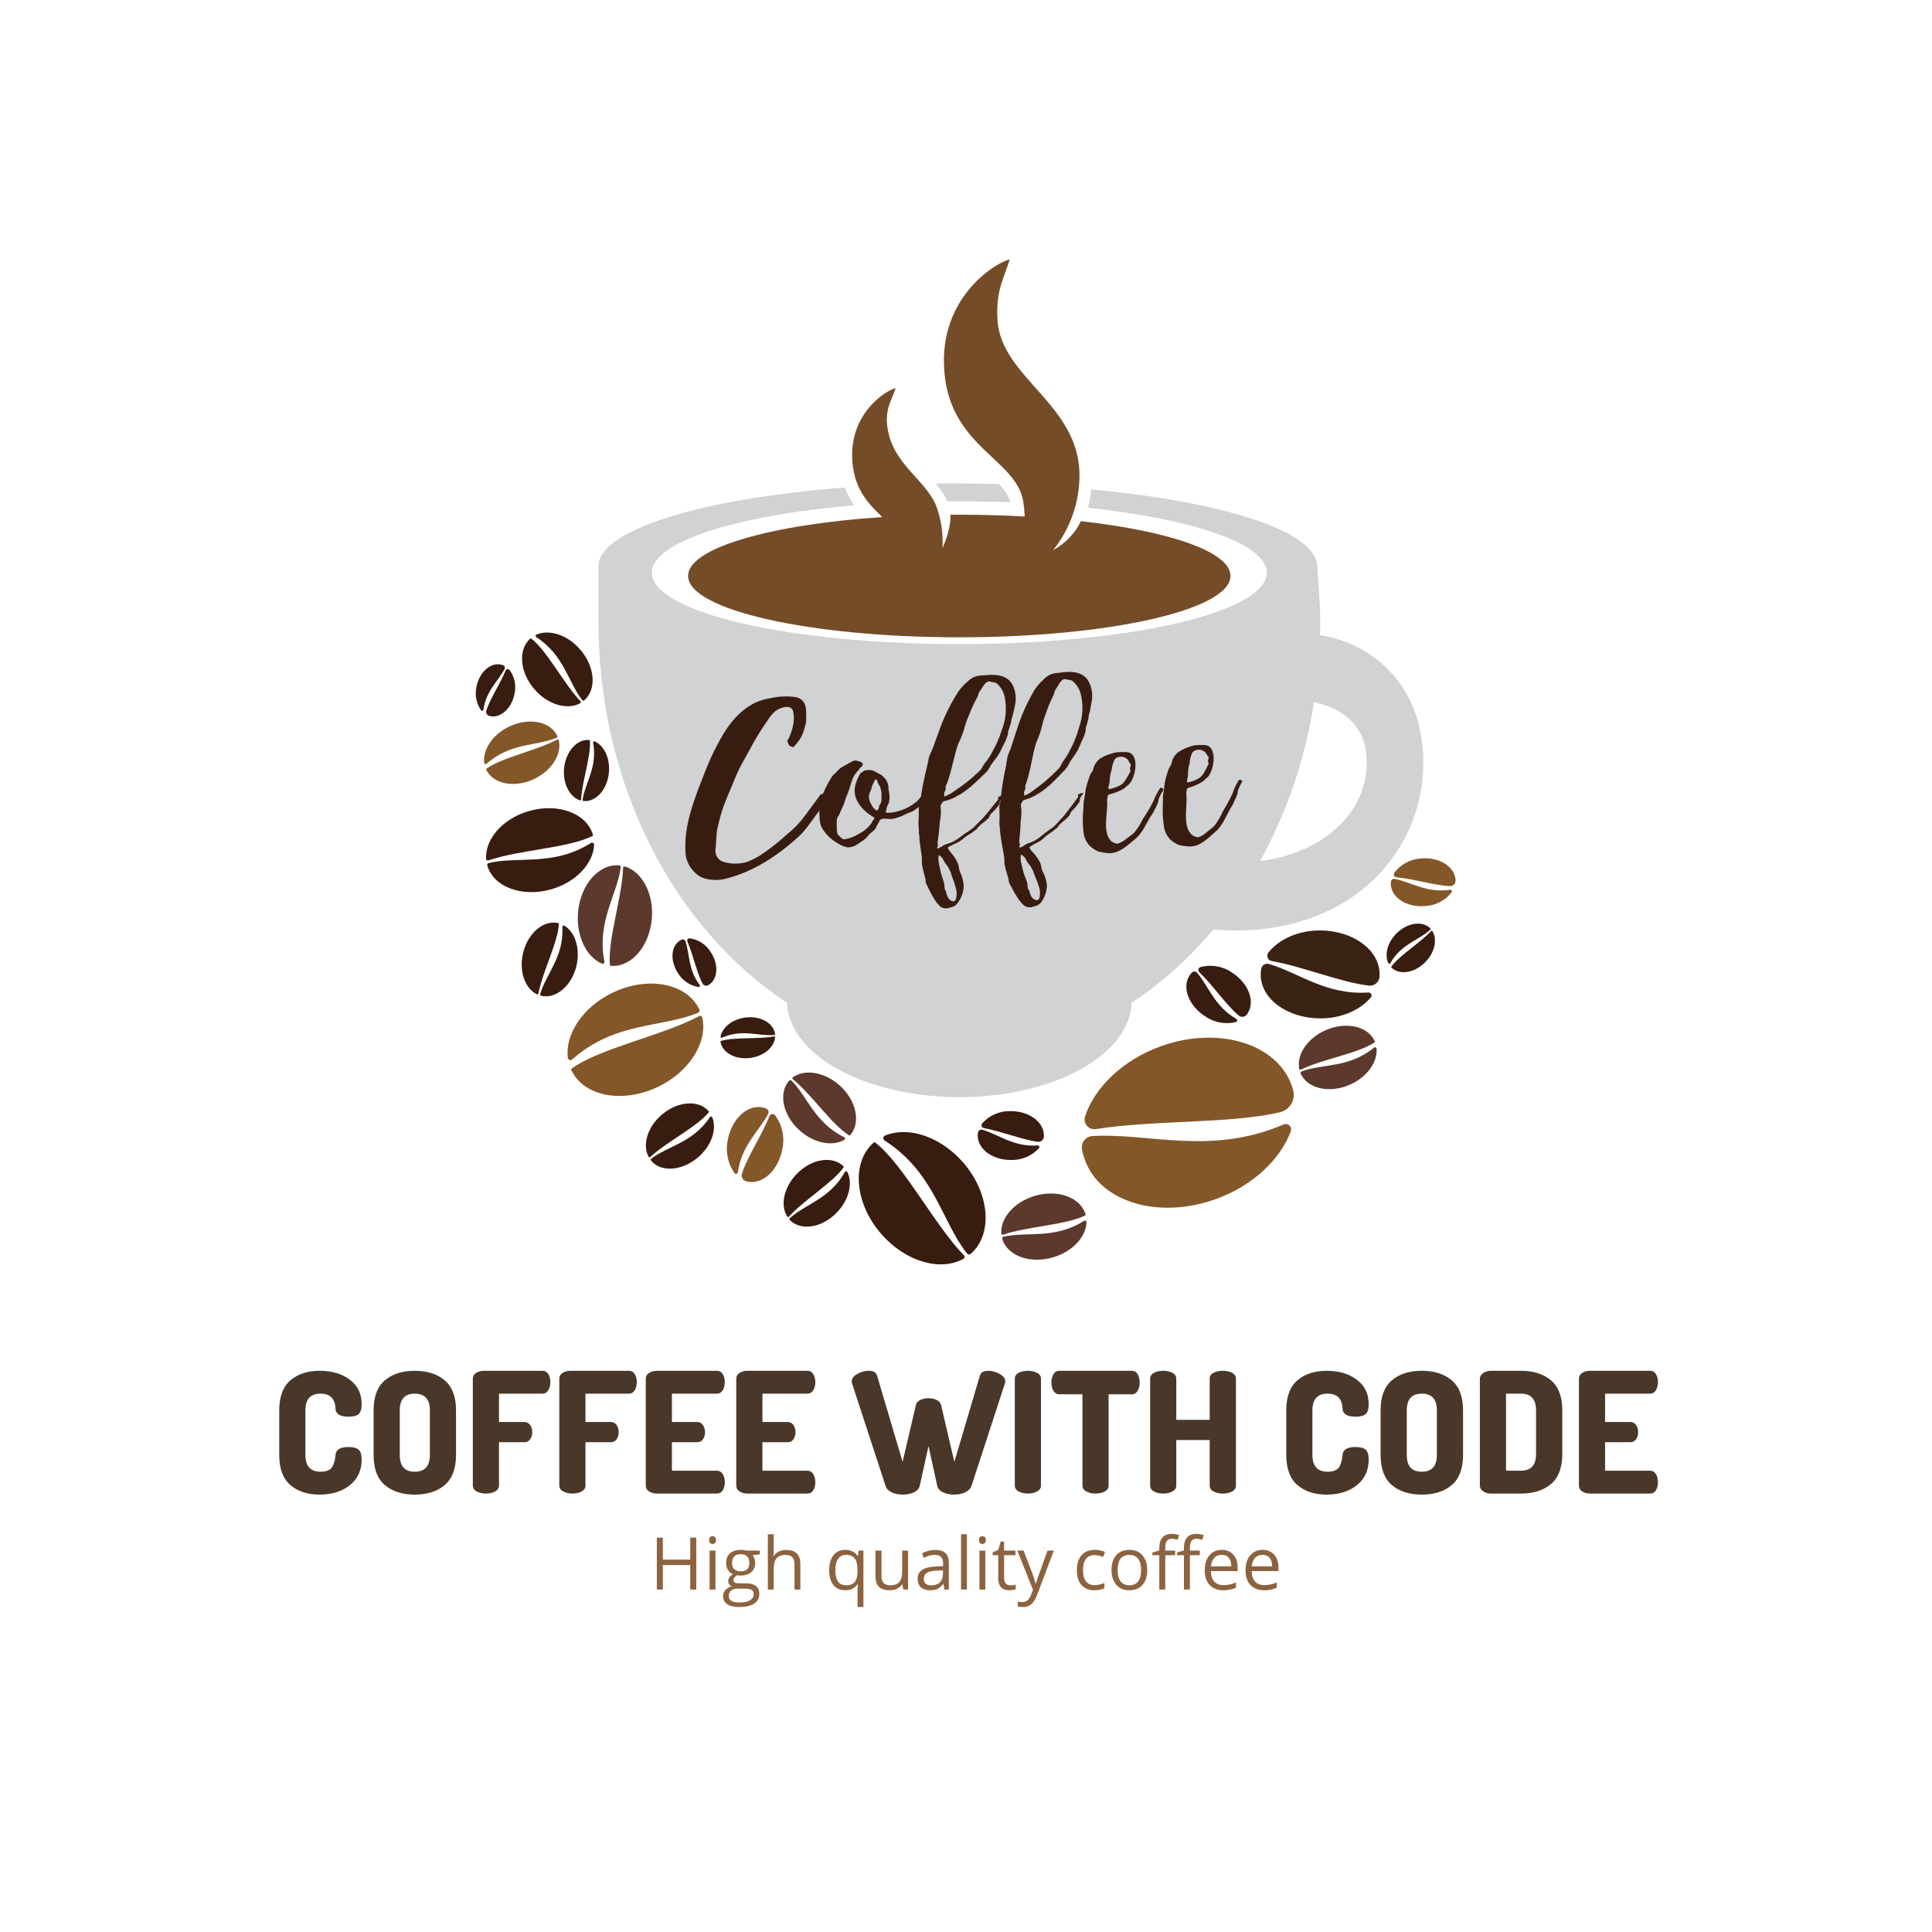 <svg xmlns="http://www.w3.org/2000/svg" xmlns:xlink="http://www.w3.org/1999/xlink" width="500" zoomAndPan="magnify" viewBox="0 0 375 375" height="500" preserveAspectRatio="xMidYMid meet" version="1.0"><defs><g/><clipPath id="3338ff043b"><path d="M 270 166 L 282.562 166 L 282.562 172 L 270 172 Z M 270 166 " clip-rule="nonzero"/></clipPath><clipPath id="e0a8998f43"><path d="M 92.062 128 L 98 128 L 98 138 L 92.062 138 Z M 92.062 128 " clip-rule="nonzero"/></clipPath><clipPath id="412187d86c"><path d="M 133 50.336 L 239 50.336 L 239 124 L 133 124 Z M 133 50.336 " clip-rule="nonzero"/></clipPath></defs><path fill="#d0d2d3" d="M 185.926 93.832 C 184.488 93.832 183.062 93.832 181.648 93.832 C 182.547 94.895 183.293 96.051 183.891 97.305 L 186.191 97.305 C 189.582 97.305 192.891 97.371 196.125 97.496 C 195.672 96.129 194.922 94.953 193.879 93.965 C 191.281 93.871 188.617 93.832 185.926 93.832 Z M 185.926 93.832 " fill-opacity="1" fill-rule="nonzero"/><path fill="#d0d2d3" d="M 275.871 143.145 C 274.336 132.441 266.453 124.941 256.223 123.262 C 256.223 122.383 256.262 121.516 256.262 120.629 C 256.262 116.871 255.637 109.523 255.637 109.516 C 254.887 102.918 236.953 97.305 211.801 94.996 C 211.68 96.199 211.465 97.387 211.164 98.559 C 231.668 100.754 245.883 105.574 245.883 111.164 C 245.883 118.863 219.152 125.023 186.191 125.023 C 153.234 125.023 126.527 118.863 126.527 111.164 C 126.527 105.16 142.887 100.047 165.797 98.074 C 165.035 97.004 164.426 95.852 163.973 94.617 C 136.207 96.781 116.156 102.82 116.156 109.949 L 116.156 120.629 C 116.156 152.527 130.98 180.34 152.773 194.641 C 153.109 204.789 167.941 212.957 186.207 212.957 C 204.477 212.957 219.301 204.789 219.645 194.641 C 225.629 190.672 230.918 185.922 235.512 180.395 C 237.047 180.531 238.551 180.602 240.016 180.602 C 251.953 180.602 262.445 176.16 269.188 167.953 C 270.586 166.238 271.793 164.398 272.805 162.43 C 273.812 160.461 274.609 158.406 275.184 156.266 C 275.762 154.129 276.105 151.953 276.223 149.742 C 276.34 147.531 276.223 145.328 275.871 143.145 Z M 261.387 158.688 C 257.551 163.309 251.602 166.234 244.602 167.121 C 249.883 157.469 253.359 147.203 255.031 136.32 C 260.867 137.328 264.449 141.219 265.07 145.445 C 265.258 146.617 265.312 147.793 265.246 148.98 C 265.176 150.164 264.984 151.328 264.668 152.469 C 264.348 153.609 263.914 154.707 263.359 155.754 C 262.809 156.805 262.148 157.781 261.387 158.688 Z M 261.387 158.688 " fill-opacity="1" fill-rule="nonzero"/><path fill="#391c10" d="M 153.27 144.758 C 153.18 144.684 153.113 144.586 153.07 144.477 L 152.801 143.836 C 153.387 142.809 153.781 141.711 153.984 140.547 C 154.121 139.777 154.121 139.008 153.984 138.238 C 153.723 136.543 151.469 137.312 150.547 137.977 C 149.898 138.543 149.355 139.199 148.918 139.941 C 147.91 141.375 146.977 142.855 146.125 144.391 C 145.504 145.516 144.926 146.645 144.258 147.77 C 143.664 148.832 143.133 149.922 142.664 151.043 C 141.758 153.414 140.613 155.664 139.906 158.156 C 139.668 159.059 139.414 160.043 139.215 160.945 C 138.969 162.293 139.062 163.578 138.871 164.879 C 138.836 165.148 138.852 165.418 138.918 165.684 C 138.98 165.945 139.09 166.191 139.242 166.418 C 139.395 166.641 139.586 166.832 139.809 166.988 C 140.031 167.141 140.273 167.254 140.535 167.32 C 142.004 167.73 143.473 167.73 144.941 167.32 C 146.145 166.879 147.258 166.281 148.289 165.52 C 149.848 164.449 151.32 163.273 152.703 161.984 C 154.035 160.945 155.199 159.746 156.195 158.379 C 157.141 157.086 158.066 155.832 159.043 154.531 C 159.102 154.383 159.203 154.273 159.344 154.199 C 159.887 153.973 160.457 153.848 161.047 153.824 C 161 153.949 160.977 154.078 160.977 154.215 C 160.922 154.301 160.777 154.422 160.816 154.516 C 160.922 155.047 160.523 155.418 160.27 155.793 C 159.992 156.207 159.684 156.594 159.352 156.965 C 157.922 158.672 156.785 160.707 155.152 162.254 C 151.223 165.871 146.387 169.184 140.875 170.555 C 139.488 170.898 138.105 170.879 136.73 170.492 C 136.031 170.277 135.426 169.91 134.91 169.391 C 134.32 168.852 133.863 168.215 133.535 167.48 C 133.211 166.75 133.047 165.98 133.043 165.18 C 132.801 160.234 134.578 155.602 136.359 151.043 C 137.043 149.273 137.711 147.586 138.562 145.875 C 140.191 142.617 141.863 139.594 144.887 137.406 C 146.227 136.438 147.711 135.824 149.34 135.559 C 151.043 135.152 152.766 135.07 154.5 135.312 C 155 135.41 155.426 135.645 155.777 136.02 C 156.125 136.395 156.332 136.836 156.395 137.344 C 156.465 137.77 156.492 138.199 156.48 138.629 C 156.48 139.07 156.48 139.516 156.48 139.945 C 156.426 140.363 156.336 140.766 156.203 141.164 C 156.008 142.055 155.656 142.879 155.152 143.637 C 155.051 143.758 154.945 143.922 154.844 144.051 C 154.574 144.398 154.289 144.727 153.984 145.043 C 153.77 144.977 153.539 144.867 153.27 144.758 Z M 153.27 144.758 " fill-opacity="1" fill-rule="nonzero"/><path fill="#391c10" d="M 167.051 148.973 C 166.957 149.043 166.875 149.125 166.805 149.219 C 166.723 149.445 166.578 149.613 166.367 149.727 C 166.238 149.98 166.07 150.207 165.867 150.402 C 165.641 150.766 165.465 151.156 165.344 151.566 C 165.07 152.469 164.785 153.422 164.41 154.324 C 164.148 154.922 163.973 155.57 163.75 156.18 C 163.527 156.785 163.164 157.332 162.98 157.934 C 162.961 158.012 162.926 158.082 162.883 158.148 C 162.508 158.621 162.352 159.152 162.406 159.75 C 162.406 160.367 162.406 160.984 162.488 161.598 C 162.492 161.836 162.594 162.016 162.789 162.145 C 162.965 162.332 163.195 162.516 163.371 162.707 C 163.578 162.891 163.812 162.949 164.078 162.879 C 164.898 162.734 165.664 162.453 166.383 162.031 C 166.719 161.832 167.148 161.629 167.496 161.383 C 167.711 161.258 167.906 161.105 168.086 160.93 C 168.477 160.605 168.824 160.238 169.121 159.828 C 169.121 159.828 169.176 159.828 169.176 159.742 C 169.273 159.469 169.422 159.227 169.629 159.02 C 169.672 158.918 169.707 158.816 169.734 158.711 C 169.449 158.559 169.176 158.387 168.914 158.195 C 168.145 157.703 167.484 157.086 166.941 156.348 C 166.719 156.043 166.52 155.723 166.336 155.395 C 165.809 154.289 165.742 153.156 166.137 151.996 C 166.352 151.332 166.645 150.703 167.012 150.109 C 167.02 150.078 167.039 150.051 167.066 150.027 C 167.434 149.91 167.641 149.527 168.055 149.504 C 168.242 149.504 168.426 149.484 168.609 149.441 C 169.211 149.453 169.754 149.641 170.242 149.996 C 170.988 150.285 171.582 150.762 172.023 151.426 C 172.336 151.961 172.484 152.535 172.469 153.152 C 172.469 153.422 172.547 153.645 172.582 153.859 C 172.68 154.434 172.68 155.004 172.582 155.578 C 172.523 156.016 172.184 156.348 172.125 156.75 C 172.062 157.148 172.008 157.309 171.902 157.656 C 172.039 157.656 172.129 157.758 172.223 157.758 C 172.539 157.766 172.855 157.746 173.168 157.703 C 175.098 157.418 176.785 156.617 178.227 155.301 C 178.32 155.211 178.398 155.113 178.465 155 C 178.555 154.914 178.609 154.785 178.703 154.738 C 178.871 154.672 179.039 154.672 179.207 154.738 C 179.426 154.809 179.609 154.93 179.762 155.102 C 179.516 155.801 177.457 157.41 176.812 157.625 C 175.969 157.863 175.203 158.395 174.348 158.648 C 173.637 158.945 172.902 159.039 172.137 158.926 C 171.805 158.875 171.477 158.891 171.148 158.973 C 170.906 159.043 170.742 159.203 170.664 159.441 C 170.414 159.844 170.191 160.262 169.996 160.691 C 169.691 161.293 168.969 161.605 168.57 162.121 C 168.293 162.5 167.965 162.824 167.586 163.102 C 167.141 163.34 166.82 163.68 166.359 163.918 C 165.801 164.293 165.188 164.48 164.516 164.48 C 163.797 164.324 163.129 164.039 162.52 163.625 C 161.215 162.883 160.191 161.855 159.449 160.543 C 159.18 159.871 159.055 159.176 159.074 158.449 C 159.02 157.656 159.043 156.867 159.137 156.078 C 159.289 155.34 159.508 154.621 159.797 153.922 C 160.238 152.906 160.75 151.93 161.332 150.988 C 161.492 150.688 161.707 150.43 161.977 150.219 C 162.273 149.926 162.613 149.594 162.91 149.266 C 163.219 149.008 163.551 148.793 163.91 148.617 C 164.434 148.293 164.953 148.062 165.523 147.738 C 165.738 147.605 165.969 147.578 166.211 147.648 C 166.676 147.707 167.094 147.875 167.473 148.148 C 167.477 148.496 167.336 148.773 167.051 148.973 Z M 170.594 156.672 C 170.59 156.578 170.609 156.492 170.648 156.41 C 171.016 155.934 171.16 155.395 171.086 154.801 C 171.152 154.059 171.059 153.336 170.805 152.637 C 170.539 152.289 170.352 151.898 170.25 151.473 L 170.25 151.426 C 170.156 151.383 170.121 151.297 170.027 151.289 C 169.906 151.285 169.824 151.34 169.789 151.457 C 169.742 151.609 169.672 151.75 169.582 151.883 C 169.348 152.336 169.172 152.812 169.059 153.312 C 169.043 153.406 169.008 153.492 168.953 153.566 C 168.648 154.094 168.578 154.648 168.738 155.23 C 168.895 155.793 169.152 156.309 169.504 156.77 C 169.727 157.004 169.906 157.273 170.227 157.324 C 170.434 157.117 170.656 156.949 170.594 156.641 Z M 170.594 156.672 " fill-opacity="1" fill-rule="nonzero"/><path fill="#391c10" d="M 182.77 164.332 C 183.207 164.027 183.688 163.812 184.207 163.688 C 184.91 163.445 185.559 163.102 186.148 162.645 C 186.785 162.141 187.445 161.676 188.137 161.246 C 188.492 161.027 188.82 160.77 189.117 160.477 C 189.539 160.074 189.887 159.703 190.34 159.234 C 190.535 159.059 190.723 158.867 190.898 158.664 C 191.223 158.266 191.543 157.895 191.867 157.52 C 192.465 156.809 193.062 155.977 193.66 155.301 C 193.785 155.125 193.785 154.953 193.66 154.777 C 193.996 154.551 194.363 154.441 194.766 154.453 C 194.715 154.609 194.625 154.742 194.5 154.848 C 194.332 155.051 194.199 155.273 194.094 155.516 C 194.094 155.562 194.047 155.648 194.047 155.691 C 194.07 156.004 193.965 156.258 193.73 156.465 L 193.18 157.133 C 192.902 157.395 192.625 157.664 192.41 157.902 C 192.32 157.98 192.242 158.07 192.18 158.172 C 192.121 158.457 191.984 158.691 191.766 158.883 C 191.453 159.211 191.109 159.508 190.738 159.766 C 190.336 160.059 189.977 160.395 189.664 160.781 C 189.652 160.848 189.621 160.906 189.57 160.953 C 189.102 161.223 188.727 161.613 188.25 161.875 C 187.801 162.133 187.375 162.426 186.977 162.754 C 186.555 163.148 186.078 163.453 185.547 163.672 C 185.082 163.887 184.648 164.109 184.176 164.363 C 183.984 164.449 183.93 164.539 184.027 164.719 L 184.168 164.98 C 184.352 165.242 184.59 165.512 184.781 165.75 C 185.289 166.363 185.699 167.039 186.008 167.773 C 186.078 168.23 186.172 168.684 186.293 169.129 C 186.738 170.047 186.996 171.016 187.062 172.031 C 186.996 173.254 186.586 174.352 185.84 175.32 C 185.551 175.734 185.16 175.992 184.664 176.09 C 184.473 176.129 184.273 176.215 184.035 176.258 C 183.441 176.398 182.906 176.273 182.434 175.891 C 182.207 175.668 181.996 175.43 181.801 175.18 C 181.609 174.957 181.473 174.695 181.281 174.41 C 180.844 173.699 180.449 172.965 180.105 172.203 C 180.074 172.066 180.012 171.949 179.922 171.848 C 179.734 171.52 179.641 171.164 179.645 170.785 C 179.645 170.57 179.562 170.391 179.516 170.215 C 179.277 169.387 179.082 168.547 178.938 167.699 C 178.938 167.527 178.938 167.398 178.938 167.219 C 178.961 166.598 178.91 165.98 178.785 165.371 C 178.664 164.602 178.586 163.746 178.457 162.953 C 178.457 162.777 178.457 162.602 178.457 162.422 C 178.371 161.988 178.332 161.551 178.34 161.105 C 178.34 160.754 178.316 160.402 178.273 160.051 C 178.273 159.875 178.273 159.742 178.273 159.566 C 178.34 158.75 178.355 157.93 178.324 157.109 C 178.324 156.875 178.344 156.641 178.387 156.41 C 178.539 155.926 178.645 155.43 178.703 154.922 C 178.809 154.152 178.961 153.438 179.07 152.691 C 179.332 151.336 179.629 149.98 179.984 148.586 C 180.031 148.277 180.129 147.969 180.184 147.625 C 180.238 147.133 180.379 146.668 180.613 146.23 C 180.891 145.664 181.129 145.082 181.328 144.48 C 181.703 143.352 182.172 142.258 182.547 141.125 C 183.477 138.668 184.652 136.336 186.078 134.133 C 186.57 133.469 187.129 132.867 187.758 132.332 C 188.566 131.508 189.547 131.098 190.699 131.102 C 192.363 130.953 194.238 130.754 195.664 131.871 C 196.871 132.809 197.27 134.734 197.125 136.184 C 197.016 137.066 196.762 137.906 196.602 138.746 C 196.562 138.875 196.516 139.008 196.48 139.137 C 196.348 139.512 196.266 139.895 196.234 140.285 C 196.219 140.414 196.172 140.531 196.102 140.641 C 196.02 141.035 195.895 141.418 195.727 141.789 C 195.652 142.004 195.625 142.223 195.648 142.449 C 195.641 142.559 195.609 142.66 195.566 142.758 C 195.418 143.266 195.219 143.75 194.961 144.211 C 194.738 144.613 194.559 145.059 194.344 145.5 C 193.996 146.207 193.578 146.871 193.094 147.492 C 192.918 147.672 192.777 147.934 192.602 148.109 C 192.336 148.465 192.148 148.879 191.883 149.301 C 191.73 149.523 191.562 149.73 191.383 149.926 C 190.93 150.32 190.516 150.766 190.062 151.203 C 189.738 151.512 189.371 151.82 189.004 152.176 C 188.922 152.262 188.828 152.336 188.727 152.398 C 188.676 152.477 188.613 152.551 188.543 152.613 C 187.945 153.051 187.391 153.539 186.785 153.93 C 186.461 154.148 186.117 154.336 185.762 154.5 C 185.598 154.609 185.426 154.711 185.25 154.801 C 185.199 154.852 185.137 154.883 185.066 154.891 C 184.566 155.113 184.055 155.297 183.531 155.445 C 183.188 155.449 182.953 155.609 182.824 155.926 C 182.824 156.008 182.73 156.055 182.676 156.141 C 182.57 156.301 182.535 156.473 182.578 156.664 C 182.684 157.652 182.625 158.633 182.402 159.605 C 182.34 160.875 182.188 162.098 182.023 163.324 C 182.023 163.461 181.926 163.547 181.973 163.633 C 182.078 163.934 182.059 164.227 181.918 164.508 C 181.918 164.555 181.965 164.602 182.012 164.734 C 182.293 164.547 182.531 164.465 182.77 164.332 Z M 182.211 167.414 C 182.395 168.184 182.477 168.953 182.707 169.723 C 182.898 170.246 183.039 170.777 183.223 171.309 C 183.297 171.535 183.328 171.77 183.316 172.008 C 183.359 172.316 183.316 172.625 183.5 172.84 C 183.637 173.023 183.695 173.23 183.684 173.457 C 183.73 173.633 183.828 173.766 183.875 173.941 C 184.023 174.383 184.312 174.695 184.742 174.875 C 184.742 174.918 184.836 174.918 184.887 174.918 C 185.023 174.961 185.152 174.945 185.273 174.879 C 185.398 174.809 185.48 174.707 185.52 174.574 C 185.641 174.129 185.691 173.672 185.672 173.211 C 185.68 173.062 185.664 172.914 185.625 172.773 C 185.41 171.867 185.125 170.988 184.773 170.129 C 184.707 169.977 184.66 169.82 184.637 169.652 C 184.578 169.441 184.496 169.234 184.398 169.039 C 184.305 168.859 184.207 168.637 184.113 168.461 C 184.039 168.301 183.941 168.156 183.828 168.02 C 183.52 167.656 183.266 167.258 183.062 166.828 C 182.922 166.434 182.547 166.211 182.219 165.941 C 182.121 166.418 182.117 166.895 182.211 167.375 Z M 183.582 154.484 C 184.117 154.281 184.613 154.004 185.074 153.66 C 186.875 152.496 188.547 151.164 190.094 149.672 C 190.359 149.414 190.57 149.121 190.73 148.785 C 190.855 148.539 191.008 148.305 191.184 148.086 C 191.707 147.457 192.156 146.781 192.535 146.055 C 193.305 144.742 193.918 143.355 194.375 141.902 C 195.199 139.887 195.434 137.805 195.074 135.66 C 194.906 134.461 194.375 133.461 193.477 132.656 C 193.172 132.395 192.594 132.449 192.113 132.277 C 191.496 132.109 190.891 133.047 190.621 133.52 C 190.453 133.824 190.184 134.086 190.016 134.441 C 189.879 134.664 189.887 135.012 189.754 135.211 C 189.105 136.371 188.547 137.574 188.074 138.816 C 187.656 139.75 187.324 140.715 187.082 141.711 C 186.781 142.625 186.418 143.516 185.992 144.383 C 185.074 146.969 184.734 149.734 183.691 152.352 C 183.562 152.52 183.516 152.711 183.547 152.922 C 183.586 153.164 183.539 153.383 183.398 153.582 C 183.324 153.719 183.273 153.867 183.254 154.023 C 183.254 154.191 183.301 154.367 183.254 154.594 C 183.375 154.586 183.488 154.547 183.582 154.469 Z M 186.652 173.195 L 186.699 173.242 Z M 196.754 134.559 C 196.711 134.559 196.711 134.512 196.664 134.512 L 196.617 134.512 L 196.711 134.598 C 196.695 134.559 196.695 134.559 196.754 134.559 Z M 196.754 134.559 " fill-opacity="1" fill-rule="nonzero"/><path fill="#391c10" d="M 198.621 164.227 C 199.047 163.906 199.516 163.676 200.027 163.531 C 200.723 163.266 201.355 162.895 201.93 162.414 C 202.547 161.891 203.191 161.398 203.863 160.945 C 204.215 160.727 204.535 160.469 204.824 160.176 C 205.23 159.766 205.59 159.359 205.996 158.895 C 206.191 158.711 206.367 158.512 206.535 158.305 C 206.84 157.895 207.156 157.535 207.465 157.117 C 208.039 156.395 208.605 155.578 209.176 154.809 C 209.305 154.633 209.305 154.457 209.176 154.285 C 209.5 154.047 209.863 153.926 210.266 153.922 C 210.219 154.082 210.137 154.219 210.012 154.332 C 209.855 154.539 209.727 154.766 209.629 155.008 C 209.629 155.055 209.59 155.141 209.59 155.184 C 209.617 155.488 209.52 155.746 209.297 155.957 C 209.129 156.188 208.953 156.41 208.777 156.641 C 208.598 156.871 208.238 157.195 208.008 157.465 C 207.922 157.547 207.852 157.637 207.793 157.742 C 207.746 158.027 207.613 158.27 207.402 158.465 C 207.105 158.809 206.773 159.117 206.41 159.391 C 206.012 159.691 205.66 160.047 205.352 160.445 C 205.344 160.516 205.316 160.578 205.27 160.629 C 204.809 160.906 204.445 161.312 203.984 161.598 C 203.543 161.867 203.129 162.176 202.742 162.523 C 202.344 162.941 201.883 163.273 201.359 163.523 C 200.895 163.762 200.469 163.992 200.004 164.293 C 199.816 164.387 199.773 164.48 199.871 164.648 L 200.027 164.91 C 200.219 165.164 200.465 165.418 200.664 165.633 C 201.191 166.23 201.629 166.891 201.969 167.613 C 202.051 168.07 202.164 168.523 202.297 168.969 C 202.789 169.863 203.094 170.816 203.211 171.832 C 203.176 173.023 202.812 174.102 202.129 175.074 C 201.844 175.48 201.461 175.738 200.977 175.844 C 200.785 175.891 200.594 175.984 200.348 176.035 C 199.762 176.195 199.223 176.09 198.734 175.727 C 198.504 175.512 198.285 175.285 198.082 175.043 C 197.883 174.828 197.738 174.566 197.531 174.273 C 197.066 173.578 196.648 172.859 196.281 172.109 C 196.242 171.977 196.176 171.863 196.078 171.762 C 195.887 171.441 195.785 171.09 195.773 170.715 C 195.719 170.492 195.664 170.324 195.621 170.145 C 195.348 169.328 195.125 168.496 194.953 167.652 C 194.953 167.48 194.953 167.352 194.953 167.172 C 194.945 166.551 194.871 165.938 194.73 165.332 C 194.574 164.562 194.469 163.715 194.316 162.922 C 194.316 162.754 194.262 162.578 194.262 162.398 C 194.156 161.969 194.105 161.527 194.098 161.082 C 194.082 160.73 194.047 160.383 193.984 160.035 L 193.984 159.551 C 194.027 158.73 194.027 157.914 193.984 157.094 C 193.961 156.859 193.961 156.629 193.984 156.395 C 194.117 155.887 194.199 155.375 194.238 154.855 C 194.32 154.086 194.453 153.359 194.531 152.613 C 194.738 151.25 194.988 149.887 195.297 148.48 C 195.297 148.172 195.418 147.863 195.457 147.508 C 195.496 147.016 195.625 146.543 195.844 146.098 C 196.102 145.523 196.316 144.934 196.488 144.328 C 196.832 143.18 197.254 142.074 197.594 140.926 C 198.43 138.434 199.523 136.062 200.871 133.809 C 201.332 133.129 201.871 132.508 202.48 131.953 C 203.258 131.102 204.219 130.652 205.367 130.605 C 207.035 130.406 208.898 130.129 210.363 131.191 C 211.609 132.086 212.078 133.996 211.984 135.449 C 211.898 136.336 211.684 137.184 211.555 138.023 L 211.441 138.43 C 211.328 138.805 211.262 139.188 211.238 139.578 C 211.23 139.707 211.191 139.828 211.125 139.938 C 211.051 140.34 210.938 140.727 210.789 141.102 C 210.723 141.32 210.703 141.539 210.734 141.766 C 210.73 141.871 210.703 141.977 210.656 142.074 C 210.531 142.59 210.348 143.086 210.105 143.559 C 209.898 143.957 209.742 144.414 209.535 144.859 C 209.223 145.582 208.832 146.262 208.363 146.891 C 208.191 147.078 208.07 147.355 207.895 147.531 C 207.633 147.902 207.473 148.348 207.219 148.754 C 207.07 148.977 206.914 149.188 206.742 149.387 C 206.297 149.805 205.906 150.266 205.461 150.719 C 205.152 151.035 204.801 151.359 204.445 151.727 C 204.363 151.812 204.277 151.891 204.18 151.957 C 204.125 152.039 204.066 152.113 204 152.184 C 203.418 152.645 202.883 153.145 202.289 153.559 C 201.973 153.789 201.641 153.992 201.293 154.168 C 201.152 154.262 200.969 154.391 200.785 154.492 C 200.734 154.543 200.672 154.574 200.602 154.586 C 200.105 154.828 199.594 155.027 199.066 155.191 C 198.738 155.219 198.508 155.387 198.383 155.691 C 198.383 155.785 198.289 155.832 198.246 155.918 C 198.137 156.082 198.113 156.258 198.168 156.449 C 198.309 157.434 198.285 158.414 198.098 159.391 C 198.098 160.66 197.969 161.891 197.852 163.125 C 197.852 163.254 197.762 163.348 197.852 163.434 C 197.977 163.723 197.977 164.016 197.852 164.309 C 197.852 164.355 197.906 164.402 197.953 164.531 C 198.152 164.457 198.383 164.363 198.621 164.227 Z M 198.168 167.305 C 198.375 168.074 198.492 168.844 198.75 169.613 C 198.957 170.129 199.121 170.652 199.328 171.156 C 199.406 171.383 199.445 171.613 199.441 171.855 C 199.496 172.164 199.441 172.473 199.656 172.68 C 199.797 172.859 199.867 173.066 199.863 173.297 C 199.918 173.465 200.02 173.594 200.07 173.766 C 200.234 174.203 200.535 174.5 200.969 174.664 C 200.969 174.711 201.07 174.703 201.117 174.703 C 201.254 174.742 201.383 174.723 201.504 174.648 C 201.625 174.578 201.703 174.473 201.738 174.336 C 201.848 173.887 201.883 173.434 201.844 172.973 C 201.844 172.82 201.82 172.676 201.777 172.531 C 201.531 171.641 201.215 170.773 200.832 169.93 C 200.758 169.777 200.703 169.617 200.672 169.453 C 200.605 169.242 200.523 169.039 200.418 168.844 C 200.316 168.668 200.211 168.453 200.109 168.281 C 200.027 168.125 199.926 167.984 199.809 167.852 C 199.504 167.496 199.25 167.109 199.043 166.688 C 198.898 166.297 198.504 166.09 198.168 165.836 C 198.066 166.324 198.066 166.816 198.168 167.305 Z M 199.059 154.34 C 199.586 154.113 200.07 153.82 200.516 153.461 C 202.277 152.227 203.902 150.836 205.391 149.285 C 205.648 149.023 205.848 148.723 205.996 148.387 C 206.113 148.129 206.254 147.887 206.418 147.664 C 206.922 147.02 207.348 146.324 207.695 145.582 C 208.426 144.246 208.992 142.844 209.391 141.371 C 210.137 139.328 210.293 137.238 209.859 135.105 C 209.648 133.914 209.078 132.934 208.156 132.164 C 207.832 131.918 207.266 131.984 206.773 131.832 C 206.152 131.684 205.582 132.68 205.336 133.133 C 205.168 133.449 204.914 133.719 204.754 134.078 C 204.633 134.305 204.645 134.648 204.523 134.852 C 203.922 136.031 203.41 137.25 202.988 138.508 C 202.617 139.453 202.332 140.43 202.129 141.426 C 201.859 142.352 201.527 143.258 201.129 144.137 C 200.309 146.754 200.07 149.527 199.129 152.184 C 199.016 152.359 198.973 152.551 199.004 152.758 C 199.059 153 199.02 153.219 198.883 153.422 C 198.812 153.562 198.773 153.707 198.758 153.859 C 198.758 154.039 198.812 154.215 198.82 154.43 C 198.906 154.422 198.988 154.391 199.059 154.34 Z M 202.895 172.926 L 202.941 172.926 Z M 211.492 133.957 C 211.492 133.957 211.449 133.957 211.41 133.957 L 211.34 133.957 L 211.434 134.043 C 211.453 133.957 211.453 133.965 211.492 133.957 Z M 211.492 133.957 " fill-opacity="1" fill-rule="nonzero"/><path fill="#391c10" d="M 225.832 153.215 C 225.812 153.352 225.762 153.473 225.68 153.582 C 225.348 154.059 225.09 154.57 224.91 155.125 C 224.863 155.172 224.84 155.23 224.836 155.301 C 224.879 155.824 224.488 156.219 224.391 156.664 C 224.129 156.996 224.027 157.434 223.773 157.82 C 222.508 159.551 221.965 161.621 220.113 163.039 C 218.723 164.156 217.297 165.617 215.285 165.609 C 214.566 165.562 213.855 165.445 213.16 165.258 C 213.113 165.258 213.066 165.258 212.969 165.18 C 212.371 164.895 211.84 164.516 211.379 164.039 C 210.738 163.266 210.375 162.379 210.289 161.375 C 210.168 160.25 210.141 159.125 210.203 157.996 C 210.258 157.289 210.32 156.539 210.328 155.84 C 210.328 155.672 210.352 155.508 210.395 155.348 C 210.543 154.637 210.641 153.93 210.742 153.176 C 210.949 152.262 211.223 151.367 211.562 150.496 C 211.605 150.371 211.664 150.25 211.73 150.133 C 211.961 149.867 212.125 149.562 212.23 149.227 C 212.23 149.18 212.23 149.133 212.23 149.094 C 212.426 148.445 212.777 147.898 213.281 147.445 C 213.371 147.352 213.473 147.27 213.59 147.207 C 214.32 146.75 215.105 146.418 215.945 146.215 C 216.414 146.055 216.898 145.977 217.395 145.984 C 217.652 145.965 217.906 145.965 218.164 145.984 C 218.258 145.984 218.348 145.984 218.441 145.984 C 221.402 145.852 220.496 151.113 219 152.367 C 218.754 152.508 218.539 152.688 218.348 152.898 C 218.301 152.992 218.227 153.043 218.125 153.051 C 217.898 153.211 217.66 153.344 217.402 153.453 C 216.906 153.684 216.395 153.883 215.867 154.047 C 215.047 154.23 215.102 154.184 214.949 154.816 C 214.906 155.004 214.887 155.199 214.887 155.395 C 215.086 157.625 213.934 161.262 215.523 163.094 C 215.793 163.395 216.121 163.594 216.512 163.688 C 216.719 163.785 216.922 163.785 217.129 163.688 C 217.562 163.535 217.961 163.32 218.324 163.039 C 218.871 162.645 219.363 162.27 219.859 161.867 C 220.074 161.684 220.266 161.48 220.438 161.254 C 220.973 160.543 221.434 159.789 221.816 158.988 C 221.906 158.828 222.008 158.676 222.117 158.527 C 222.73 157.621 223.281 156.68 223.766 155.699 C 223.848 155.57 223.914 155.438 223.969 155.293 C 224.238 154.578 224.586 153.898 225.004 153.262 C 225.074 153.02 225.238 152.887 225.488 152.867 C 225.582 153.004 225.695 153.121 225.832 153.215 Z M 219.016 147.617 C 219.008 147.516 218.957 147.445 218.863 147.41 C 218.387 146.953 217.828 146.789 217.18 146.914 C 216.945 146.949 216.738 147.047 216.559 147.199 C 216.379 147.355 216.254 147.551 216.184 147.777 C 215.973 148.27 215.84 148.785 215.785 149.316 C 215.789 149.477 215.75 149.625 215.668 149.766 C 215.516 150.266 215.426 150.781 215.402 151.305 C 215.402 151.68 215.348 152.051 215.246 152.414 C 215.125 152.664 215.109 152.922 215.199 153.184 C 215.949 153.062 216.664 152.82 217.336 152.469 C 217.77 152.246 218.117 151.934 218.379 151.52 C 218.754 150.957 219.039 150.41 219.363 149.82 C 219.398 149.727 219.484 149.586 219.363 149.465 C 219.309 149.25 219.32 149.043 219.406 148.84 L 219.508 148.395 C 219.297 148.164 219.133 147.906 219.016 147.617 Z M 219.016 147.617 " fill-opacity="1" fill-rule="nonzero"/><path fill="#391c10" d="M 241.129 151.559 C 241.121 151.695 241.074 151.816 240.992 151.93 C 240.688 152.41 240.453 152.922 240.293 153.469 C 240.25 153.52 240.227 153.582 240.227 153.652 C 240.285 154.176 239.91 154.578 239.824 155.031 C 239.578 155.371 239.496 155.801 239.258 156.211 C 238.051 157.988 237.578 160.059 235.781 161.555 C 234.43 162.723 233.055 164.238 231.043 164.309 C 230.324 164.281 229.613 164.188 228.91 164.031 C 228.84 164.016 228.773 163.992 228.711 163.965 C 228.102 163.695 227.559 163.336 227.074 162.879 C 226.406 162.125 226.012 161.25 225.895 160.25 C 225.73 159.133 225.664 158.008 225.688 156.879 C 225.688 156.172 225.746 155.418 225.734 154.715 C 225.73 154.551 225.742 154.391 225.777 154.23 C 225.91 153.516 225.977 152.797 226.055 152.043 C 226.238 151.121 226.496 150.215 226.824 149.332 C 226.859 149.207 226.91 149.082 226.969 148.965 C 227.191 148.691 227.348 148.383 227.438 148.039 C 227.438 148 227.477 147.949 227.438 147.91 C 227.613 147.254 227.941 146.691 228.426 146.223 C 228.516 146.125 228.613 146.043 228.727 145.977 C 229.438 145.496 230.207 145.137 231.027 144.898 C 231.492 144.719 231.973 144.625 232.473 144.613 C 232.727 144.586 232.984 144.586 233.238 144.613 C 233.332 144.613 233.43 144.613 233.516 144.613 C 236.48 144.375 235.758 149.664 234.285 150.973 C 234.035 151.117 233.82 151.301 233.641 151.527 C 233.598 151.621 233.523 151.676 233.426 151.688 C 233.207 151.855 232.973 151.996 232.727 152.113 C 232.23 152.367 231.719 152.582 231.191 152.758 C 230.375 152.977 230.422 152.93 230.301 153.598 C 230.266 153.789 230.254 153.984 230.262 154.176 C 230.539 156.402 229.492 160.074 231.168 161.875 C 231.449 162.164 231.785 162.352 232.18 162.438 C 232.387 162.531 232.594 162.531 232.801 162.438 C 233.227 162.266 233.613 162.035 233.969 161.746 C 234.5 161.328 234.98 160.93 235.457 160.52 C 235.668 160.328 235.852 160.117 236.012 159.883 C 236.52 159.156 236.957 158.383 237.316 157.57 C 237.395 157.406 237.488 157.246 237.594 157.094 C 238.168 156.172 238.68 155.211 239.129 154.215 C 239.207 154.086 239.27 153.945 239.312 153.801 C 239.559 153.074 239.883 152.387 240.277 151.734 C 240.34 151.496 240.492 151.355 240.738 151.32 C 240.855 151.422 240.984 151.5 241.129 151.559 Z M 234.082 146.215 C 234.074 146.109 234.023 146.039 233.922 146.008 C 233.43 145.566 232.859 145.426 232.219 145.574 C 231.984 145.621 231.781 145.727 231.609 145.891 C 231.434 146.051 231.316 146.246 231.25 146.477 C 231.066 146.973 230.949 147.488 230.906 148.016 C 230.922 148.176 230.891 148.324 230.812 148.465 C 230.68 148.969 230.605 149.48 230.598 150.004 C 230.613 150.379 230.574 150.754 230.484 151.121 C 230.383 151.375 230.383 151.633 230.484 151.891 C 231.23 151.746 231.934 151.492 232.594 151.121 C 233.023 150.883 233.359 150.551 233.609 150.125 C 233.961 149.555 234.23 148.996 234.527 148.387 C 234.527 148.293 234.645 148.156 234.527 148.031 C 234.461 147.828 234.461 147.621 234.527 147.414 C 234.527 147.277 234.59 147.102 234.621 146.961 C 234.395 146.746 234.215 146.5 234.082 146.215 Z M 234.082 146.215 " fill-opacity="1" fill-rule="nonzero"/><path fill="#845729" d="M 135.484 196.586 C 135.613 196.531 135.699 196.441 135.75 196.312 C 135.797 196.184 135.797 196.059 135.738 195.934 C 133.352 190.867 125.852 189.387 118.996 192.637 C 113.172 195.395 109.68 200.668 110.207 205.297 C 110.23 205.508 110.344 205.652 110.543 205.727 C 110.738 205.801 110.918 205.77 111.074 205.625 C 119.41 198.25 128.438 199.52 135.484 196.586 Z M 135.484 196.586 " fill-opacity="1" fill-rule="nonzero"/><path fill="#845729" d="M 110.961 207.414 C 110.855 207.488 110.832 207.582 110.891 207.699 C 113.277 212.805 120.762 214.234 127.672 210.984 C 133.812 208.059 137.406 202.301 136.309 197.48 C 136.277 197.348 136.203 197.254 136.078 197.199 C 135.953 197.145 135.832 197.148 135.715 197.219 C 128.617 201.023 116.297 203.473 110.961 207.414 Z M 110.961 207.414 " fill-opacity="1" fill-rule="nonzero"/><path fill="#391c10" d="M 187.699 243.301 C 187.785 243.414 187.902 243.48 188.043 243.492 C 188.188 243.508 188.312 243.465 188.418 243.371 C 192.793 239.523 192.125 231.582 186.93 225.617 C 182.516 220.566 176.262 218.555 171.793 220.41 C 171.586 220.492 171.473 220.645 171.453 220.867 C 171.434 221.086 171.52 221.258 171.707 221.371 C 181.449 227.641 182.762 237.098 187.699 243.301 Z M 187.699 243.301 " fill-opacity="1" fill-rule="nonzero"/><path fill="#391c10" d="M 169.891 221.773 C 169.785 221.688 169.68 221.688 169.574 221.773 C 165.199 225.625 165.867 233.562 171.062 239.523 C 175.754 244.91 182.508 246.82 187.008 244.34 C 187.129 244.273 187.199 244.168 187.219 244.031 C 187.238 243.895 187.203 243.773 187.105 243.672 C 181.312 237.68 175.348 226 169.891 221.773 Z M 169.891 221.773 " fill-opacity="1" fill-rule="nonzero"/><path fill="#845729" d="M 212.023 220.504 C 211.715 220.523 211.426 220.602 211.152 220.746 C 210.879 220.887 210.648 221.078 210.457 221.32 C 210.266 221.562 210.129 221.832 210.051 222.133 C 209.977 222.43 209.961 222.73 210.012 223.035 C 210.133 223.75 210.32 224.445 210.574 225.121 C 213.496 233.324 224.863 236.742 235.957 232.754 C 243.164 230.168 248.492 225.055 250.543 219.594 C 250.613 219.395 250.625 219.195 250.578 218.988 C 250.531 218.785 250.43 218.609 250.277 218.465 C 250.125 218.32 249.945 218.227 249.738 218.191 C 249.531 218.156 249.328 218.18 249.137 218.262 C 234.93 224.352 222.914 219.848 212.023 220.504 Z M 212.023 220.504 " fill-opacity="1" fill-rule="nonzero"/><path fill="#845729" d="M 248.453 215.883 C 248.91 215.773 249.328 215.582 249.707 215.301 C 250.086 215.023 250.395 214.68 250.637 214.277 C 250.875 213.871 251.027 213.434 251.09 212.969 C 251.152 212.5 251.125 212.043 251 211.586 C 250.918 211.293 250.824 210.992 250.727 210.699 C 247.801 202.508 236.434 199.09 225.34 203.07 C 217.934 205.734 212.531 211.008 210.609 216.668 C 210.559 216.824 210.527 216.984 210.516 217.148 C 210.508 217.312 210.516 217.477 210.547 217.637 C 210.578 217.801 210.633 217.953 210.703 218.102 C 210.773 218.25 210.863 218.387 210.969 218.512 C 211.074 218.637 211.195 218.746 211.332 218.84 C 211.465 218.934 211.609 219.008 211.766 219.066 C 211.918 219.121 212.078 219.156 212.242 219.172 C 212.406 219.188 212.566 219.184 212.73 219.156 C 223.668 217.375 238.926 218.148 248.453 215.883 Z M 248.453 215.883 " fill-opacity="1" fill-rule="nonzero"/><path fill="#3b2314" d="M 246.281 187.102 C 246.121 187.059 245.957 187.047 245.793 187.074 C 245.629 187.098 245.477 187.156 245.336 187.246 C 245.199 187.332 245.082 187.449 244.988 187.586 C 244.898 187.727 244.836 187.875 244.809 188.039 C 244.734 188.426 244.703 188.812 244.707 189.203 C 244.707 193.906 249.918 197.672 256.297 197.672 C 260.445 197.672 264.066 196.008 266.094 193.578 C 266.254 193.383 266.277 193.172 266.16 192.949 C 266.043 192.727 265.859 192.625 265.609 192.645 C 257.289 193.191 251.961 188.727 246.281 187.102 Z M 246.281 187.102 " fill-opacity="1" fill-rule="nonzero"/><path fill="#3b2314" d="M 265.711 191.305 C 265.961 191.332 266.207 191.309 266.453 191.234 C 266.695 191.16 266.914 191.043 267.109 190.879 C 267.301 190.715 267.457 190.52 267.574 190.293 C 267.688 190.066 267.754 189.828 267.773 189.574 C 267.773 189.402 267.773 189.234 267.773 189.066 C 267.773 184.352 262.555 180.594 256.176 180.594 C 251.922 180.594 248.215 182.344 246.195 184.883 C 246.141 184.953 246.098 185.031 246.062 185.113 C 246.027 185.195 246 185.281 245.988 185.367 C 245.977 185.457 245.973 185.547 245.984 185.633 C 245.992 185.723 246.012 185.809 246.047 185.895 C 246.078 185.977 246.121 186.055 246.172 186.129 C 246.223 186.199 246.285 186.266 246.355 186.32 C 246.422 186.379 246.5 186.426 246.578 186.461 C 246.66 186.5 246.746 186.523 246.832 186.539 C 252.789 187.594 260.465 190.734 265.711 191.305 Z M 265.711 191.305 " fill-opacity="1" fill-rule="nonzero"/><path fill="#845729" d="M 149.102 216.199 C 149.195 216 149.203 215.801 149.129 215.594 C 149.051 215.391 148.91 215.246 148.711 215.16 C 148.48 215.066 148.246 214.996 148.004 214.945 C 145.098 214.367 142.086 217.105 141.297 221.102 C 141.027 222.246 141.008 223.395 141.23 224.543 C 141.453 225.695 141.902 226.75 142.578 227.711 C 142.68 227.832 142.805 227.871 142.957 227.828 C 143.109 227.785 143.195 227.688 143.223 227.531 C 143.938 222.266 147.375 219.523 149.102 216.199 Z M 149.102 216.199 " fill-opacity="1" fill-rule="nonzero"/><path fill="#845729" d="M 144.027 227.742 C 143.973 227.895 143.953 228.051 143.961 228.215 C 143.973 228.375 144.012 228.531 144.086 228.676 C 144.156 228.82 144.258 228.945 144.379 229.051 C 144.504 229.156 144.641 229.234 144.797 229.281 C 144.902 229.281 145.004 229.336 145.109 229.352 C 148.02 229.934 151.031 227.195 151.812 223.191 C 152.094 222.02 152.113 220.848 151.871 219.672 C 151.629 218.492 151.148 217.422 150.43 216.461 C 150.355 216.371 150.266 216.309 150.16 216.27 C 150.051 216.23 149.941 216.219 149.828 216.238 C 149.715 216.258 149.617 216.301 149.527 216.375 C 149.438 216.449 149.375 216.539 149.332 216.645 C 147.965 220.18 145.051 224.539 144.027 227.742 Z M 144.027 227.742 " fill-opacity="1" fill-rule="nonzero"/><path fill="#391c10" d="M 94.855 167.52 C 94.75 167.543 94.672 167.602 94.617 167.695 C 94.562 167.789 94.551 167.887 94.578 167.988 C 95.785 172.18 101.359 174.234 107.023 172.609 C 111.828 171.215 115.152 167.605 115.32 163.984 C 115.328 163.824 115.258 163.699 115.117 163.617 C 114.977 163.535 114.836 163.539 114.699 163.625 C 107.391 168.23 100.598 166.133 94.855 167.52 Z M 94.855 167.52 " fill-opacity="1" fill-rule="nonzero"/><path fill="#391c10" d="M 115.004 162.254 C 115.102 162.211 115.129 162.141 115.09 162.047 C 113.887 157.855 108.32 155.793 102.656 157.426 C 97.551 158.902 94.113 162.902 94.355 166.727 C 94.363 166.832 94.41 166.914 94.5 166.973 C 94.586 167.031 94.68 167.047 94.781 167.012 C 100.668 164.965 110.422 164.609 115.004 162.254 Z M 115.004 162.254 " fill-opacity="1" fill-rule="nonzero"/><path fill="#5d382c" d="M 194.746 240.059 C 194.66 240.078 194.598 240.125 194.555 240.199 C 194.512 240.27 194.5 240.348 194.523 240.43 C 195.473 243.734 199.895 245.367 204.348 244.062 C 208.141 242.973 210.766 240.113 210.895 237.266 C 210.902 237.137 210.848 237.035 210.738 236.969 C 210.625 236.902 210.516 236.906 210.402 236.973 C 204.641 240.621 199.281 238.984 194.746 240.059 Z M 194.746 240.059 " fill-opacity="1" fill-rule="nonzero"/><path fill="#5d382c" d="M 210.648 235.902 C 210.715 235.867 210.738 235.812 210.719 235.742 C 209.766 232.438 205.344 230.805 200.902 232.105 C 196.871 233.27 194.16 236.41 194.352 239.438 C 194.359 239.52 194.395 239.582 194.465 239.629 C 194.531 239.676 194.605 239.684 194.684 239.66 C 199.336 238.043 207.035 237.766 210.648 235.902 Z M 210.648 235.902 " fill-opacity="1" fill-rule="nonzero"/><path fill="#5d382c" d="M 120.48 168.359 C 120.492 168.262 120.469 168.176 120.41 168.098 C 120.348 168.02 120.27 167.977 120.172 167.969 C 116.219 167.637 112.648 171.73 112.195 177.121 C 111.82 181.688 113.809 185.715 116.801 187.031 C 116.941 187.098 117.07 187.078 117.188 186.984 C 117.309 186.887 117.348 186.766 117.316 186.617 C 115.789 178.863 119.789 173.727 120.48 168.359 Z M 120.48 168.359 " fill-opacity="1" fill-rule="nonzero"/><path fill="#5d382c" d="M 118.398 187.316 C 118.406 187.41 118.457 187.461 118.551 187.469 C 122.504 187.793 126.066 183.699 126.52 178.316 C 126.918 173.465 124.656 169.23 121.316 168.191 C 121.223 168.164 121.141 168.176 121.062 168.23 C 120.984 168.289 120.941 168.363 120.938 168.461 C 120.762 174.164 117.883 182.637 118.398 187.316 Z M 118.398 187.316 " fill-opacity="1" fill-rule="nonzero"/><path fill="#5d382c" d="M 153.602 209.723 C 153.547 209.664 153.477 209.637 153.398 209.637 C 153.316 209.637 153.25 209.664 153.195 209.723 C 151.035 212.133 151.926 216.461 155.184 219.402 C 157.945 221.891 161.523 222.574 163.863 221.258 C 163.969 221.203 164.023 221.113 164.023 220.992 C 164.023 220.871 163.969 220.781 163.863 220.727 C 158.074 217.906 156.727 212.805 153.602 209.723 Z M 153.602 209.723 " fill-opacity="1" fill-rule="nonzero"/><path fill="#5d382c" d="M 164.816 220.371 C 164.871 220.422 164.93 220.422 164.984 220.371 C 167.141 217.969 166.25 213.633 162.996 210.699 C 160.062 208.059 156.211 207.445 153.898 209.105 C 153.84 209.156 153.809 209.219 153.809 209.297 C 153.809 209.375 153.84 209.438 153.898 209.484 C 157.484 212.371 161.539 218.402 164.816 220.371 Z M 164.816 220.371 " fill-opacity="1" fill-rule="nonzero"/><path fill="#845729" d="M 108.027 143.203 C 108.102 143.176 108.148 143.125 108.18 143.055 C 108.207 142.984 108.207 142.914 108.176 142.844 C 106.848 140.023 102.68 139.207 98.863 141.008 C 95.633 142.551 93.691 145.477 93.988 148.047 C 94 148.164 94.059 148.246 94.168 148.289 C 94.281 148.332 94.379 148.312 94.465 148.23 C 99.102 144.129 104.129 144.836 108.027 143.203 Z M 108.027 143.203 " fill-opacity="1" fill-rule="nonzero"/><path fill="#845729" d="M 94.402 149.219 C 94.344 149.258 94.328 149.309 94.363 149.371 C 95.684 152.191 99.852 153.016 103.668 151.203 C 107.098 149.578 109.078 146.375 108.465 143.703 C 108.453 143.633 108.41 143.578 108.344 143.547 C 108.277 143.516 108.211 143.516 108.145 143.551 C 104.215 145.668 97.367 147.031 94.402 149.219 Z M 94.402 149.219 " fill-opacity="1" fill-rule="nonzero"/><path fill="#391c10" d="M 113.027 135.914 C 113.078 135.969 113.145 135.996 113.227 135.996 C 113.305 135.996 113.371 135.969 113.426 135.914 C 115.859 133.773 115.48 129.359 112.594 126.051 C 110.148 123.238 106.668 122.121 104.152 123.152 C 104.039 123.199 103.977 123.285 103.969 123.406 C 103.957 123.527 104.004 123.621 104.105 123.684 C 109.555 127.203 110.285 132.465 113.027 135.914 Z M 113.027 135.914 " fill-opacity="1" fill-rule="nonzero"/><path fill="#391c10" d="M 103.109 123.945 C 103.051 123.906 102.992 123.906 102.93 123.945 C 100.5 126.086 100.875 130.5 103.762 133.816 C 106.363 136.797 110.125 137.867 112.617 136.496 C 112.688 136.461 112.73 136.402 112.742 136.324 C 112.758 136.246 112.734 136.18 112.68 136.121 C 109.48 132.785 106.18 126.297 103.109 123.945 Z M 103.109 123.945 " fill-opacity="1" fill-rule="nonzero"/><path fill="#391c10" d="M 150.262 200.898 C 150.316 200.898 150.359 200.875 150.395 200.832 C 150.43 200.793 150.441 200.746 150.43 200.691 C 150.133 198.527 147.52 197.102 144.598 197.512 C 142.117 197.859 140.207 199.406 139.867 201.191 C 139.852 201.273 139.875 201.34 139.941 201.395 C 140.008 201.445 140.078 201.453 140.152 201.414 C 144.098 199.652 147.312 201.176 150.262 200.898 Z M 150.262 200.898 " fill-opacity="1" fill-rule="nonzero"/><path fill="#391c10" d="M 139.906 202.062 C 139.855 202.074 139.832 202.109 139.844 202.16 C 140.145 204.316 142.754 205.742 145.68 205.336 C 148.312 204.973 150.285 203.246 150.445 201.332 C 150.453 201.277 150.438 201.234 150.398 201.199 C 150.359 201.164 150.312 201.148 150.262 201.16 C 147.199 201.754 142.34 201.254 139.906 202.062 Z M 139.906 202.062 " fill-opacity="1" fill-rule="nonzero"/><path fill="#391c10" d="M 277.621 180.465 C 277.664 180.43 277.684 180.383 277.684 180.328 C 277.684 180.273 277.664 180.23 277.621 180.195 C 276.086 178.652 273.156 179.086 271.059 181.18 C 269.285 182.949 268.695 185.336 269.484 186.961 C 269.523 187.039 269.582 187.078 269.668 187.078 C 269.75 187.078 269.809 187.039 269.848 186.961 C 271.98 183.203 275.434 182.48 277.621 180.465 Z M 277.621 180.465 " fill-opacity="1" fill-rule="nonzero"/><path fill="#391c10" d="M 270.047 187.664 C 270.016 187.703 270.016 187.738 270.047 187.777 C 271.582 189.32 274.512 188.887 276.609 186.793 C 278.488 184.914 279.043 182.336 278.016 180.719 C 277.984 180.676 277.941 180.656 277.891 180.656 C 277.84 180.656 277.801 180.676 277.77 180.719 C 275.688 183.012 271.488 185.523 270.047 187.664 Z M 270.047 187.664 " fill-opacity="1" fill-rule="nonzero"/><path fill="#391c10" d="M 104.844 192.961 C 104.824 193.031 104.832 193.094 104.867 193.156 C 104.906 193.219 104.957 193.258 105.027 193.277 C 107.891 193.961 110.961 191.367 111.891 187.469 C 112.656 184.168 111.668 180.996 109.586 179.695 C 109.492 179.637 109.398 179.633 109.301 179.691 C 109.207 179.746 109.16 179.828 109.164 179.941 C 109.449 185.793 105.949 189.102 104.844 192.961 Z M 104.844 192.961 " fill-opacity="1" fill-rule="nonzero"/><path fill="#391c10" d="M 108.48 179.301 C 108.48 179.234 108.445 179.195 108.383 179.18 C 105.527 178.492 102.457 181.094 101.527 184.984 C 100.691 188.496 101.879 191.852 104.207 192.984 C 104.27 193.016 104.332 193.016 104.398 192.984 C 104.461 192.953 104.5 192.898 104.512 192.828 C 105.289 188.672 108.344 182.773 108.48 179.301 Z M 108.48 179.301 " fill-opacity="1" fill-rule="nonzero"/><path fill="#391c10" d="M 153.309 236.449 C 153.258 236.5 153.23 236.562 153.23 236.633 C 153.23 236.707 153.258 236.77 153.309 236.82 C 155.422 238.938 159.449 238.359 162.328 235.449 C 164.77 233.008 165.574 229.719 164.477 227.488 C 164.426 227.387 164.34 227.34 164.227 227.34 C 164.117 227.34 164.031 227.387 163.98 227.488 C 161.102 232.699 156.316 233.699 153.309 236.449 Z M 153.309 236.449 " fill-opacity="1" fill-rule="nonzero"/><path fill="#391c10" d="M 163.75 226.562 C 163.793 226.512 163.793 226.461 163.75 226.41 C 161.637 224.285 157.609 224.867 154.73 227.773 C 152.141 230.367 151.391 233.93 152.809 236.133 C 152.852 236.191 152.91 236.223 152.984 236.223 C 153.055 236.223 153.113 236.191 153.156 236.133 C 155.965 232.969 161.73 229.504 163.75 226.562 Z M 163.75 226.562 " fill-opacity="1" fill-rule="nonzero"/><path fill="#391c10" d="M 126.406 224.906 C 126.348 224.953 126.312 225.012 126.305 225.082 C 126.297 225.156 126.316 225.223 126.367 225.277 C 128.293 227.586 132.367 227.293 135.469 224.66 C 138.094 222.43 139.176 219.227 138.266 216.906 C 138.227 216.801 138.148 216.742 138.035 216.727 C 137.922 216.715 137.836 216.758 137.773 216.852 C 134.48 221.82 129.629 222.414 126.406 224.906 Z M 126.406 224.906 " fill-opacity="1" fill-rule="nonzero"/><path fill="#391c10" d="M 137.582 215.883 C 137.625 215.832 137.625 215.781 137.582 215.73 C 135.656 213.418 131.578 213.711 128.477 216.344 C 125.691 218.707 124.641 222.18 125.875 224.516 C 125.91 224.578 125.961 224.617 126.031 224.629 C 126.105 224.641 126.168 224.625 126.219 224.574 C 129.344 221.656 135.348 218.688 137.582 215.883 Z M 137.582 215.883 " fill-opacity="1" fill-rule="nonzero"/><path fill="#391c10" d="M 113.086 155.238 C 113.066 155.383 113.125 155.465 113.27 155.477 C 115.672 155.707 117.875 153.246 118.184 149.973 C 118.453 147.191 117.27 144.73 115.438 143.906 C 115.352 143.863 115.273 143.875 115.203 143.93 C 115.129 143.988 115.102 144.062 115.121 144.152 C 116.02 148.895 113.547 151.973 113.086 155.238 Z M 113.086 155.238 " fill-opacity="1" fill-rule="nonzero"/><path fill="#391c10" d="M 114.492 143.719 C 114.492 143.664 114.465 143.633 114.406 143.629 C 112.004 143.398 109.801 145.859 109.488 149.141 C 109.211 152.082 110.555 154.684 112.559 155.34 C 112.613 155.355 112.664 155.348 112.711 155.316 C 112.762 155.281 112.785 155.234 112.789 155.176 C 112.965 151.703 114.777 146.586 114.492 143.719 Z M 114.492 143.719 " fill-opacity="1" fill-rule="nonzero"/><path fill="#5d382c" d="M 252.605 207.969 C 252.531 207.996 252.477 208.043 252.445 208.117 C 252.414 208.191 252.414 208.266 252.445 208.336 C 253.695 211.277 257.941 212.281 261.918 210.578 C 265.293 209.129 267.398 206.195 267.191 203.547 C 267.184 203.426 267.125 203.34 267.016 203.293 C 266.902 203.242 266.801 203.258 266.707 203.34 C 261.801 207.359 256.668 206.441 252.605 207.969 Z M 252.605 207.969 " fill-opacity="1" fill-rule="nonzero"/><path fill="#5d382c" d="M 266.816 202.324 C 266.867 202.281 266.883 202.227 266.859 202.16 C 265.602 199.219 261.363 198.219 257.379 199.93 C 253.797 201.469 251.648 204.672 252.176 207.445 C 252.191 207.52 252.234 207.574 252.301 207.605 C 252.371 207.641 252.438 207.641 252.508 207.605 C 256.629 205.59 263.691 204.449 266.816 202.324 Z M 266.816 202.324 " fill-opacity="1" fill-rule="nonzero"/><path fill="#391c10" d="M 232.348 188.797 C 232.211 188.645 232.043 188.57 231.84 188.57 C 231.637 188.57 231.465 188.645 231.328 188.797 C 231.168 188.961 231.027 189.141 230.906 189.332 C 229.371 191.645 230.707 195.156 233.816 197.203 C 234.695 197.828 235.668 198.246 236.727 198.449 C 237.789 198.656 238.844 198.633 239.895 198.383 C 240.035 198.34 240.117 198.246 240.133 198.102 C 240.148 197.953 240.094 197.844 239.965 197.773 C 235.734 195.316 234.59 191.422 232.348 188.797 Z M 232.348 188.797 " fill-opacity="1" fill-rule="nonzero"/><path fill="#391c10" d="M 240.441 197.125 C 240.555 197.215 240.68 197.281 240.816 197.32 C 240.957 197.363 241.098 197.375 241.242 197.359 C 241.387 197.344 241.52 197.301 241.648 197.23 C 241.773 197.16 241.883 197.07 241.977 196.957 C 242.035 196.879 242.09 196.797 242.145 196.719 C 243.68 194.406 242.344 190.891 239.234 188.84 C 238.332 188.199 237.336 187.777 236.246 187.582 C 235.16 187.383 234.078 187.426 233.008 187.711 C 232.91 187.742 232.824 187.797 232.754 187.875 C 232.68 187.957 232.633 188.047 232.613 188.148 C 232.59 188.254 232.594 188.355 232.625 188.457 C 232.656 188.559 232.711 188.645 232.785 188.719 C 235.352 191.137 238.059 195.148 240.441 197.125 Z M 240.441 197.125 " fill-opacity="1" fill-rule="nonzero"/><path fill="#391c10" d="M 190.66 219.285 C 190.477 219.234 190.301 219.258 190.137 219.359 C 189.973 219.465 189.871 219.609 189.84 219.801 C 189.801 220.016 189.785 220.23 189.785 220.449 C 189.785 223.066 192.688 225.168 196.234 225.152 C 197.266 225.18 198.254 224.992 199.203 224.59 C 200.152 224.184 200.977 223.605 201.676 222.844 C 201.766 222.734 201.777 222.621 201.711 222.496 C 201.648 222.371 201.547 222.316 201.406 222.328 C 196.754 222.668 193.824 220.188 190.66 219.285 Z M 190.66 219.285 " fill-opacity="1" fill-rule="nonzero"/><path fill="#391c10" d="M 201.461 221.621 C 201.602 221.633 201.738 221.621 201.875 221.578 C 202.008 221.535 202.129 221.469 202.238 221.379 C 202.348 221.289 202.434 221.18 202.496 221.055 C 202.562 220.93 202.602 220.797 202.613 220.656 C 202.613 220.566 202.613 220.465 202.613 220.371 C 202.613 217.754 199.711 215.652 196.164 215.668 C 195.113 215.633 194.102 215.828 193.137 216.246 C 192.168 216.66 191.336 217.266 190.637 218.055 C 190.574 218.133 190.535 218.223 190.52 218.324 C 190.508 218.422 190.516 218.52 190.555 218.613 C 190.59 218.707 190.645 218.785 190.723 218.852 C 190.805 218.914 190.891 218.953 190.992 218.969 C 194.277 219.555 198.535 221.273 201.461 221.621 Z M 201.461 221.621 " fill-opacity="1" fill-rule="nonzero"/><path fill="#845729" d="M 270.738 170.602 C 270.551 170.559 270.379 170.594 270.223 170.707 C 270.066 170.824 269.984 170.977 269.969 171.172 C 269.949 171.383 269.949 171.598 269.969 171.809 C 270.207 174.367 273.191 176.176 276.648 175.859 C 277.652 175.805 278.605 175.547 279.5 175.078 C 280.395 174.613 281.152 173.984 281.773 173.188 C 281.848 173.074 281.848 172.961 281.777 172.848 C 281.703 172.73 281.602 172.684 281.469 172.703 C 276.992 173.395 273.898 171.223 270.738 170.602 Z M 270.738 170.602 " fill-opacity="1" fill-rule="nonzero"/><g clip-path="url(#3338ff043b)"><path fill="#845729" d="M 281.469 171.992 C 281.605 171.996 281.742 171.973 281.871 171.922 C 282 171.871 282.113 171.793 282.211 171.695 C 282.309 171.598 282.383 171.484 282.438 171.355 C 282.488 171.227 282.516 171.094 282.512 170.953 C 282.512 170.863 282.512 170.777 282.512 170.684 C 282.281 168.129 279.297 166.312 275.832 166.629 C 274.805 166.68 273.832 166.949 272.926 167.438 C 272.016 167.926 271.254 168.586 270.637 169.414 C 270.582 169.496 270.551 169.59 270.547 169.688 C 270.539 169.785 270.559 169.883 270.602 169.969 C 270.645 170.059 270.707 170.133 270.789 170.188 C 270.871 170.246 270.961 170.277 271.059 170.285 C 274.285 170.562 278.59 171.91 281.469 171.992 Z M 281.469 171.992 " fill-opacity="1" fill-rule="nonzero"/></g><path fill="#391c10" d="M 133.043 182.68 C 132.992 182.535 132.895 182.434 132.754 182.371 C 132.613 182.309 132.473 182.312 132.332 182.375 C 132.176 182.441 132.027 182.527 131.887 182.621 C 130.164 183.797 130.066 186.656 131.664 188.988 C 132.102 189.684 132.66 190.258 133.344 190.711 C 134.027 191.164 134.777 191.453 135.586 191.582 C 135.695 191.594 135.777 191.547 135.828 191.449 C 135.883 191.355 135.875 191.262 135.809 191.176 C 133.566 188.25 133.883 185.176 133.043 182.68 Z M 133.043 182.68 " fill-opacity="1" fill-rule="nonzero"/><path fill="#391c10" d="M 136.344 190.883 C 136.457 191.09 136.621 191.227 136.848 191.289 C 137.07 191.355 137.285 191.328 137.488 191.211 L 137.68 191.09 C 139.398 189.91 139.5 187.062 137.902 184.723 C 137.457 184.012 136.879 183.43 136.172 182.977 C 135.465 182.52 134.695 182.238 133.867 182.125 C 133.785 182.121 133.711 182.137 133.641 182.172 C 133.566 182.203 133.508 182.254 133.461 182.32 C 133.418 182.387 133.391 182.457 133.383 182.539 C 133.375 182.617 133.387 182.691 133.422 182.766 C 134.496 185.199 135.246 188.801 136.344 190.883 Z M 136.344 190.883 " fill-opacity="1" fill-rule="nonzero"/><g clip-path="url(#e0a8998f43)"><path fill="#391c10" d="M 97.934 129.852 C 98.008 129.715 98.016 129.574 97.961 129.43 C 97.91 129.285 97.809 129.184 97.664 129.129 C 97.508 129.066 97.344 129.016 97.176 128.984 C 95.141 128.574 93.043 130.523 92.492 133.258 C 92.305 134.055 92.289 134.855 92.445 135.664 C 92.602 136.469 92.918 137.207 93.391 137.875 C 93.461 137.961 93.551 137.988 93.656 137.957 C 93.762 137.926 93.82 137.855 93.836 137.746 C 94.336 134.078 96.73 132.172 97.934 129.852 Z M 97.934 129.852 " fill-opacity="1" fill-rule="nonzero"/></g><path fill="#391c10" d="M 94.395 137.898 C 94.328 138.125 94.348 138.34 94.457 138.547 C 94.57 138.754 94.738 138.891 94.965 138.953 L 95.18 139.008 C 97.211 139.406 99.309 137.469 99.852 134.727 C 100.047 133.914 100.062 133.094 99.895 132.273 C 99.727 131.453 99.395 130.707 98.895 130.039 C 98.844 129.977 98.781 129.934 98.707 129.902 C 98.629 129.875 98.555 129.867 98.477 129.879 C 98.398 129.895 98.324 129.926 98.266 129.973 C 98.203 130.023 98.156 130.086 98.125 130.16 C 97.145 132.633 95.109 135.668 94.395 137.898 Z M 94.395 137.898 " fill-opacity="1" fill-rule="nonzero"/><g clip-path="url(#412187d86c)"><path fill="#754c28" d="M 209.805 101.156 C 209.227 102.352 208.477 103.426 207.559 104.383 C 206.641 105.34 205.598 106.133 204.43 106.762 C 206.055 104.73 207.301 102.488 208.176 100.035 C 209.047 97.586 209.5 95.059 209.527 92.453 C 209.668 78.527 194.336 73.391 193.617 62.172 C 193.238 56.195 194.988 53.777 195.988 50.336 C 193.008 51.105 183.031 57.43 183.215 70.355 C 183.453 86.664 197.184 88.75 198.605 97.305 C 198.762 98.281 198.859 99.266 198.898 100.254 C 194.828 100.031 190.578 99.906 186.199 99.906 L 184.465 99.906 C 184.613 101.586 183.898 104.32 182.93 106.367 C 183.094 103.422 182.645 100.574 181.578 97.82 C 179.102 92.684 173.328 89.969 172.27 83.113 C 171.68 79.266 173.168 77.594 173.844 75.332 C 171.879 75.832 165.301 80.004 165.398 88.527 C 165.492 94.688 168.516 97.766 171.254 100.363 C 149.465 101.816 133.559 106.383 133.559 111.789 C 133.559 118.363 157.125 123.699 186.199 123.699 C 215.277 123.699 238.836 118.363 238.836 111.789 C 238.852 107.121 227.023 103.09 209.805 101.156 Z M 209.805 101.156 " fill-opacity="1" fill-rule="nonzero"/></g><g fill="#493829" fill-opacity="1"><g transform="translate(52.699, 289.898)"><g><path d="M 1.5 -7.5 L 1.5 -16.141 C 1.5 -18.785 2.219 -20.727 3.656 -21.969 C 5.102 -23.207 6.992 -23.828 9.328 -23.828 C 11.711 -23.828 13.672 -23.25 15.203 -22.094 C 16.734 -20.945 17.5 -19.363 17.5 -17.344 C 17.5 -16.406 17.301 -15.766 16.906 -15.422 C 16.52 -15.086 15.867 -14.922 14.953 -14.922 C 13.328 -14.922 12.484 -15.43 12.422 -16.453 C 12.359 -18.41 11.391 -19.391 9.516 -19.391 C 7.555 -19.391 6.578 -18.305 6.578 -16.141 L 6.578 -7.5 C 6.578 -5.32 7.566 -4.234 9.547 -4.234 C 10.16 -4.234 10.664 -4.332 11.062 -4.531 C 11.469 -4.727 11.754 -5.023 11.922 -5.422 C 12.098 -5.828 12.211 -6.16 12.266 -6.422 C 12.328 -6.68 12.379 -7.039 12.422 -7.5 C 12.504 -8.52 13.336 -9.031 14.922 -9.031 C 15.859 -9.031 16.52 -8.859 16.906 -8.516 C 17.301 -8.18 17.5 -7.547 17.5 -6.609 C 17.5 -4.504 16.734 -2.844 15.203 -1.625 C 13.672 -0.406 11.711 0.203 9.328 0.203 C 6.992 0.203 5.102 -0.414 3.656 -1.656 C 2.219 -2.895 1.5 -4.844 1.5 -7.5 Z M 1.5 -7.5 "/></g></g></g><g fill="#493829" fill-opacity="1"><g transform="translate(71.014, 289.898)"><g><path d="M 1.5 -7.5 L 1.5 -16.141 C 1.5 -18.785 2.223 -20.727 3.672 -21.969 C 5.129 -23.207 7.066 -23.828 9.484 -23.828 C 11.922 -23.828 13.863 -23.207 15.312 -21.969 C 16.77 -20.727 17.5 -18.785 17.5 -16.141 L 17.5 -7.5 C 17.5 -4.844 16.77 -2.895 15.312 -1.656 C 13.863 -0.414 11.922 0.203 9.484 0.203 C 7.066 0.203 5.129 -0.414 3.672 -1.656 C 2.223 -2.895 1.5 -4.844 1.5 -7.5 Z M 6.578 -7.5 C 6.578 -5.32 7.547 -4.234 9.484 -4.234 C 11.441 -4.234 12.422 -5.32 12.422 -7.5 L 12.422 -16.141 C 12.422 -18.305 11.441 -19.391 9.484 -19.391 C 7.547 -19.391 6.578 -18.305 6.578 -16.141 Z M 6.578 -7.5 "/></g></g></g><g fill="#493829" fill-opacity="1"><g transform="translate(90.012, 289.898)"><g><path d="M 1.766 -1.562 L 1.766 -22.266 C 1.766 -22.766 1.977 -23.148 2.406 -23.422 C 2.844 -23.691 3.363 -23.828 3.969 -23.828 L 15.281 -23.828 C 15.781 -23.828 16.16 -23.609 16.422 -23.172 C 16.68 -22.734 16.812 -22.223 16.812 -21.641 C 16.812 -21.016 16.676 -20.484 16.406 -20.047 C 16.133 -19.609 15.758 -19.391 15.281 -19.391 L 6.844 -19.391 L 6.844 -13.891 L 11.766 -13.891 C 12.242 -13.891 12.617 -13.691 12.891 -13.297 C 13.16 -12.91 13.297 -12.441 13.297 -11.891 C 13.297 -11.391 13.164 -10.941 12.906 -10.547 C 12.645 -10.16 12.266 -9.969 11.766 -9.969 L 6.844 -9.969 L 6.844 -1.562 C 6.844 -1.062 6.594 -0.676 6.094 -0.406 C 5.594 -0.133 4.992 0 4.297 0 C 3.609 0 3.016 -0.133 2.516 -0.406 C 2.016 -0.676 1.766 -1.062 1.766 -1.562 Z M 1.766 -1.562 "/></g></g></g><g fill="#493829" fill-opacity="1"><g transform="translate(106.795, 289.898)"><g><path d="M 1.766 -1.562 L 1.766 -22.266 C 1.766 -22.766 1.977 -23.148 2.406 -23.422 C 2.844 -23.691 3.363 -23.828 3.969 -23.828 L 15.281 -23.828 C 15.781 -23.828 16.16 -23.609 16.422 -23.172 C 16.68 -22.734 16.812 -22.223 16.812 -21.641 C 16.812 -21.016 16.676 -20.484 16.406 -20.047 C 16.133 -19.609 15.758 -19.391 15.281 -19.391 L 6.844 -19.391 L 6.844 -13.891 L 11.766 -13.891 C 12.242 -13.891 12.617 -13.691 12.891 -13.297 C 13.16 -12.91 13.297 -12.441 13.297 -11.891 C 13.297 -11.391 13.164 -10.941 12.906 -10.547 C 12.645 -10.16 12.266 -9.969 11.766 -9.969 L 6.844 -9.969 L 6.844 -1.562 C 6.844 -1.062 6.594 -0.676 6.094 -0.406 C 5.594 -0.133 4.992 0 4.297 0 C 3.609 0 3.016 -0.133 2.516 -0.406 C 2.016 -0.676 1.766 -1.062 1.766 -1.562 Z M 1.766 -1.562 "/></g></g></g><g fill="#493829" fill-opacity="1"><g transform="translate(123.578, 289.898)"><g><path d="M 1.766 -1.562 L 1.766 -22.266 C 1.766 -22.766 1.977 -23.148 2.406 -23.422 C 2.844 -23.691 3.363 -23.828 3.969 -23.828 L 15.578 -23.828 C 16.078 -23.828 16.457 -23.609 16.719 -23.172 C 16.977 -22.734 17.109 -22.223 17.109 -21.641 C 17.109 -21.016 16.973 -20.484 16.703 -20.047 C 16.43 -19.609 16.055 -19.391 15.578 -19.391 L 6.844 -19.391 L 6.844 -13.891 L 11.734 -13.891 C 12.211 -13.891 12.586 -13.691 12.859 -13.297 C 13.129 -12.91 13.266 -12.441 13.266 -11.891 C 13.266 -11.391 13.133 -10.941 12.875 -10.547 C 12.613 -10.16 12.234 -9.969 11.734 -9.969 L 6.844 -9.969 L 6.844 -4.438 L 15.578 -4.438 C 16.055 -4.438 16.43 -4.219 16.703 -3.781 C 16.973 -3.344 17.109 -2.812 17.109 -2.188 C 17.109 -1.594 16.977 -1.078 16.719 -0.641 C 16.457 -0.211 16.078 0 15.578 0 L 3.969 0 C 3.363 0 2.844 -0.133 2.406 -0.406 C 1.977 -0.676 1.766 -1.062 1.766 -1.562 Z M 1.766 -1.562 "/></g></g></g><g fill="#493829" fill-opacity="1"><g transform="translate(141.143, 289.898)"><g><path d="M 1.766 -1.562 L 1.766 -22.266 C 1.766 -22.766 1.977 -23.148 2.406 -23.422 C 2.844 -23.691 3.363 -23.828 3.969 -23.828 L 15.578 -23.828 C 16.078 -23.828 16.457 -23.609 16.719 -23.172 C 16.977 -22.734 17.109 -22.223 17.109 -21.641 C 17.109 -21.016 16.973 -20.484 16.703 -20.047 C 16.43 -19.609 16.055 -19.391 15.578 -19.391 L 6.844 -19.391 L 6.844 -13.891 L 11.734 -13.891 C 12.211 -13.891 12.586 -13.691 12.859 -13.297 C 13.129 -12.91 13.266 -12.441 13.266 -11.891 C 13.266 -11.391 13.133 -10.941 12.875 -10.547 C 12.613 -10.16 12.234 -9.969 11.734 -9.969 L 6.844 -9.969 L 6.844 -4.438 L 15.578 -4.438 C 16.055 -4.438 16.43 -4.219 16.703 -3.781 C 16.973 -3.344 17.109 -2.812 17.109 -2.188 C 17.109 -1.594 16.977 -1.078 16.719 -0.641 C 16.457 -0.211 16.078 0 15.578 0 L 3.969 0 C 3.363 0 2.844 -0.133 2.406 -0.406 C 1.977 -0.676 1.766 -1.062 1.766 -1.562 Z M 1.766 -1.562 "/></g></g></g><g fill="#493829" fill-opacity="1"><g transform="translate(158.708, 289.898)"><g/></g><g transform="translate(165.225, 289.898)"><g><path d="M 0.094 -21.812 C 0.094 -22.332 0.445 -22.797 1.156 -23.203 C 1.863 -23.617 2.609 -23.828 3.391 -23.828 C 4.305 -23.828 4.848 -23.508 5.016 -22.875 L 9.969 -6.156 L 12.547 -17.172 C 12.629 -17.586 12.91 -17.914 13.391 -18.156 C 13.867 -18.395 14.398 -18.516 14.984 -18.516 C 15.578 -18.516 16.113 -18.395 16.594 -18.156 C 17.07 -17.914 17.352 -17.586 17.438 -17.172 L 20.016 -6.156 L 24.969 -22.875 C 25.145 -23.508 25.688 -23.828 26.594 -23.828 C 27.375 -23.828 28.117 -23.617 28.828 -23.203 C 29.535 -22.797 29.891 -22.332 29.891 -21.812 C 29.891 -21.656 29.867 -21.508 29.828 -21.375 L 23.344 -1.5 C 23.145 -0.957 22.734 -0.535 22.109 -0.234 C 21.492 0.055 20.785 0.203 19.984 0.203 C 19.18 0.203 18.461 0.055 17.828 -0.234 C 17.203 -0.535 16.82 -0.957 16.688 -1.5 L 15 -9.219 L 13.297 -1.5 C 13.172 -0.957 12.789 -0.535 12.156 -0.234 C 11.531 0.055 10.812 0.203 10 0.203 C 9.195 0.203 8.477 0.055 7.844 -0.234 C 7.219 -0.535 6.82 -0.957 6.656 -1.5 L 0.156 -21.375 C 0.113 -21.508 0.094 -21.656 0.094 -21.812 Z M 0.094 -21.812 "/></g></g></g><g fill="#493829" fill-opacity="1"><g transform="translate(195.206, 289.898)"><g><path d="M 1.766 -1.562 L 1.766 -22.297 C 1.766 -22.797 2.016 -23.176 2.516 -23.438 C 3.016 -23.695 3.609 -23.828 4.297 -23.828 C 4.992 -23.828 5.594 -23.695 6.094 -23.438 C 6.594 -23.176 6.844 -22.797 6.844 -22.297 L 6.844 -1.562 C 6.844 -1.062 6.594 -0.676 6.094 -0.406 C 5.594 -0.133 4.992 0 4.297 0 C 3.609 0 3.016 -0.133 2.516 -0.406 C 2.016 -0.676 1.766 -1.062 1.766 -1.562 Z M 1.766 -1.562 "/></g></g></g><g fill="#493829" fill-opacity="1"><g transform="translate(203.809, 289.898)"><g><path d="M 0.266 -21.578 C 0.266 -22.18 0.395 -22.707 0.656 -23.156 C 0.914 -23.602 1.297 -23.828 1.797 -23.828 L 15.875 -23.828 C 16.375 -23.828 16.754 -23.602 17.016 -23.156 C 17.273 -22.707 17.406 -22.18 17.406 -21.578 C 17.406 -20.922 17.27 -20.367 17 -19.922 C 16.727 -19.484 16.352 -19.266 15.875 -19.266 L 11.375 -19.266 L 11.375 -1.562 C 11.375 -1.062 11.125 -0.676 10.625 -0.406 C 10.125 -0.133 9.523 0 8.828 0 C 8.141 0 7.547 -0.133 7.047 -0.406 C 6.547 -0.676 6.297 -1.062 6.297 -1.562 L 6.297 -19.266 L 1.797 -19.266 C 1.316 -19.266 0.941 -19.484 0.672 -19.922 C 0.398 -20.367 0.266 -20.922 0.266 -21.578 Z M 0.266 -21.578 "/></g></g></g><g fill="#493829" fill-opacity="1"><g transform="translate(221.472, 289.898)"><g><path d="M 1.766 -1.562 L 1.766 -22.297 C 1.766 -22.797 2.016 -23.176 2.516 -23.438 C 3.016 -23.695 3.609 -23.828 4.297 -23.828 C 4.992 -23.828 5.594 -23.695 6.094 -23.438 C 6.594 -23.176 6.844 -22.797 6.844 -22.297 L 6.844 -14.312 L 13.328 -14.312 L 13.328 -22.297 C 13.328 -22.797 13.578 -23.176 14.078 -23.438 C 14.578 -23.695 15.176 -23.828 15.875 -23.828 C 16.57 -23.828 17.172 -23.695 17.672 -23.438 C 18.172 -23.176 18.422 -22.797 18.422 -22.297 L 18.422 -1.562 C 18.422 -1.062 18.172 -0.676 17.672 -0.406 C 17.172 -0.133 16.57 0 15.875 0 C 15.176 0 14.578 -0.133 14.078 -0.406 C 13.578 -0.676 13.328 -1.062 13.328 -1.562 L 13.328 -10.391 L 6.844 -10.391 L 6.844 -1.562 C 6.844 -1.062 6.594 -0.676 6.094 -0.406 C 5.594 -0.133 4.992 0 4.297 0 C 3.609 0 3.016 -0.133 2.516 -0.406 C 2.016 -0.676 1.766 -1.062 1.766 -1.562 Z M 1.766 -1.562 "/></g></g></g><g fill="#493829" fill-opacity="1"><g transform="translate(241.644, 289.898)"><g/></g><g transform="translate(248.162, 289.898)"><g><path d="M 1.5 -7.5 L 1.5 -16.141 C 1.5 -18.785 2.219 -20.727 3.656 -21.969 C 5.102 -23.207 6.992 -23.828 9.328 -23.828 C 11.711 -23.828 13.672 -23.25 15.203 -22.094 C 16.734 -20.945 17.5 -19.363 17.5 -17.344 C 17.5 -16.406 17.301 -15.766 16.906 -15.422 C 16.52 -15.086 15.867 -14.922 14.953 -14.922 C 13.328 -14.922 12.484 -15.43 12.422 -16.453 C 12.359 -18.41 11.391 -19.391 9.516 -19.391 C 7.555 -19.391 6.578 -18.305 6.578 -16.141 L 6.578 -7.5 C 6.578 -5.32 7.566 -4.234 9.547 -4.234 C 10.16 -4.234 10.664 -4.332 11.062 -4.531 C 11.469 -4.727 11.754 -5.023 11.922 -5.422 C 12.098 -5.828 12.211 -6.16 12.266 -6.422 C 12.328 -6.68 12.379 -7.039 12.422 -7.5 C 12.504 -8.52 13.336 -9.031 14.922 -9.031 C 15.859 -9.031 16.52 -8.859 16.906 -8.516 C 17.301 -8.18 17.5 -7.547 17.5 -6.609 C 17.5 -4.504 16.734 -2.844 15.203 -1.625 C 13.672 -0.406 11.711 0.203 9.328 0.203 C 6.992 0.203 5.102 -0.414 3.656 -1.656 C 2.219 -2.895 1.5 -4.844 1.5 -7.5 Z M 1.5 -7.5 "/></g></g></g><g fill="#493829" fill-opacity="1"><g transform="translate(266.476, 289.898)"><g><path d="M 1.5 -7.5 L 1.5 -16.141 C 1.5 -18.785 2.223 -20.727 3.672 -21.969 C 5.129 -23.207 7.066 -23.828 9.484 -23.828 C 11.922 -23.828 13.863 -23.207 15.312 -21.969 C 16.77 -20.727 17.5 -18.785 17.5 -16.141 L 17.5 -7.5 C 17.5 -4.844 16.77 -2.895 15.312 -1.656 C 13.863 -0.414 11.922 0.203 9.484 0.203 C 7.066 0.203 5.129 -0.414 3.672 -1.656 C 2.223 -2.895 1.5 -4.844 1.5 -7.5 Z M 6.578 -7.5 C 6.578 -5.32 7.547 -4.234 9.484 -4.234 C 11.441 -4.234 12.422 -5.32 12.422 -7.5 L 12.422 -16.141 C 12.422 -18.305 11.441 -19.391 9.484 -19.391 C 7.547 -19.391 6.578 -18.305 6.578 -16.141 Z M 6.578 -7.5 "/></g></g></g><g fill="#493829" fill-opacity="1"><g transform="translate(285.475, 289.898)"><g><path d="M 1.766 -1.531 L 1.766 -22.297 C 1.766 -22.703 1.969 -23.055 2.375 -23.359 C 2.789 -23.672 3.32 -23.828 3.969 -23.828 L 9.75 -23.828 C 12.176 -23.828 14.117 -23.207 15.578 -21.969 C 17.035 -20.727 17.766 -18.785 17.766 -16.141 L 17.766 -7.688 C 17.766 -5.039 17.035 -3.098 15.578 -1.859 C 14.117 -0.617 12.176 0 9.75 0 L 3.969 0 C 3.32 0 2.789 -0.148 2.375 -0.453 C 1.969 -0.754 1.766 -1.113 1.766 -1.531 Z M 6.844 -4.438 L 9.75 -4.438 C 11.695 -4.438 12.672 -5.52 12.672 -7.688 L 12.672 -16.141 C 12.672 -18.305 11.695 -19.391 9.75 -19.391 L 6.844 -19.391 Z M 6.844 -4.438 "/></g></g></g><g fill="#493829" fill-opacity="1"><g transform="translate(304.702, 289.898)"><g><path d="M 1.766 -1.562 L 1.766 -22.266 C 1.766 -22.766 1.977 -23.148 2.406 -23.422 C 2.844 -23.691 3.363 -23.828 3.969 -23.828 L 15.578 -23.828 C 16.078 -23.828 16.457 -23.609 16.719 -23.172 C 16.977 -22.734 17.109 -22.223 17.109 -21.641 C 17.109 -21.016 16.973 -20.484 16.703 -20.047 C 16.43 -19.609 16.055 -19.391 15.578 -19.391 L 6.844 -19.391 L 6.844 -13.891 L 11.734 -13.891 C 12.211 -13.891 12.586 -13.691 12.859 -13.297 C 13.129 -12.91 13.266 -12.441 13.266 -11.891 C 13.266 -11.391 13.133 -10.941 12.875 -10.547 C 12.613 -10.16 12.234 -9.969 11.734 -9.969 L 6.844 -9.969 L 6.844 -4.438 L 15.578 -4.438 C 16.055 -4.438 16.43 -4.219 16.703 -3.781 C 16.973 -3.344 17.109 -2.812 17.109 -2.188 C 17.109 -1.594 16.977 -1.078 16.719 -0.641 C 16.457 -0.211 16.078 0 15.578 0 L 3.969 0 C 3.363 0 2.844 -0.133 2.406 -0.406 C 1.977 -0.676 1.766 -1.062 1.766 -1.562 Z M 1.766 -1.562 "/></g></g></g><g fill="#8b6340" fill-opacity="1"><g transform="translate(126.099, 308.529)"><g><path d="M 9.047 0 L 7.875 0 L 7.875 -4.75 L 2.562 -4.75 L 2.562 0 L 1.391 0 L 1.391 -10.078 L 2.562 -10.078 L 2.562 -5.797 L 7.875 -5.797 L 7.875 -10.078 L 9.047 -10.078 Z M 9.047 0 "/></g></g></g><g fill="#8b6340" fill-opacity="1"><g transform="translate(136.514, 308.529)"><g><path d="M 2.359 0 L 1.219 0 L 1.219 -7.562 L 2.359 -7.562 Z M 1.125 -9.609 C 1.125 -9.867 1.188 -10.055 1.312 -10.172 C 1.438 -10.297 1.598 -10.359 1.797 -10.359 C 1.973 -10.359 2.129 -10.297 2.266 -10.172 C 2.398 -10.055 2.469 -9.867 2.469 -9.609 C 2.469 -9.348 2.398 -9.156 2.266 -9.031 C 2.129 -8.906 1.973 -8.844 1.797 -8.844 C 1.598 -8.844 1.438 -8.906 1.312 -9.031 C 1.188 -9.156 1.125 -9.348 1.125 -9.609 Z M 1.125 -9.609 "/></g></g></g><g fill="#8b6340" fill-opacity="1"><g transform="translate(140.085, 308.529)"><g><path d="M 7.406 -7.562 L 7.406 -6.828 L 6 -6.672 C 6.125 -6.504 6.238 -6.289 6.344 -6.031 C 6.445 -5.781 6.5 -5.488 6.5 -5.156 C 6.5 -4.414 6.242 -3.82 5.734 -3.375 C 5.234 -2.938 4.539 -2.719 3.656 -2.719 C 3.426 -2.719 3.211 -2.738 3.016 -2.781 C 2.535 -2.52 2.297 -2.195 2.297 -1.812 C 2.297 -1.602 2.379 -1.445 2.547 -1.344 C 2.711 -1.25 3.004 -1.203 3.422 -1.203 L 4.766 -1.203 C 5.578 -1.203 6.203 -1.031 6.641 -0.688 C 7.078 -0.344 7.297 0.16 7.297 0.828 C 7.297 1.66 6.961 2.297 6.297 2.734 C 5.629 3.172 4.648 3.391 3.359 3.391 C 2.367 3.391 1.602 3.207 1.062 2.844 C 0.531 2.477 0.266 1.957 0.266 1.281 C 0.266 0.82 0.41 0.426 0.703 0.094 C 1.004 -0.238 1.422 -0.469 1.953 -0.594 C 1.754 -0.676 1.586 -0.812 1.453 -1 C 1.328 -1.188 1.266 -1.398 1.266 -1.641 C 1.266 -1.922 1.336 -2.16 1.484 -2.359 C 1.629 -2.566 1.863 -2.77 2.188 -2.969 C 1.789 -3.125 1.469 -3.395 1.219 -3.781 C 0.977 -4.164 0.859 -4.609 0.859 -5.109 C 0.859 -5.941 1.109 -6.582 1.609 -7.031 C 2.109 -7.477 2.812 -7.703 3.719 -7.703 C 4.113 -7.703 4.469 -7.656 4.781 -7.562 Z M 1.375 1.266 C 1.375 1.68 1.547 1.992 1.891 2.203 C 2.234 2.41 2.727 2.516 3.375 2.516 C 4.332 2.516 5.039 2.367 5.5 2.078 C 5.969 1.797 6.203 1.41 6.203 0.922 C 6.203 0.504 6.07 0.219 5.812 0.062 C 5.562 -0.094 5.086 -0.172 4.391 -0.172 L 3.016 -0.172 C 2.492 -0.172 2.086 -0.047 1.797 0.203 C 1.516 0.453 1.375 0.805 1.375 1.266 Z M 2 -5.141 C 2 -4.609 2.145 -4.207 2.438 -3.938 C 2.738 -3.664 3.156 -3.531 3.688 -3.531 C 4.801 -3.531 5.359 -4.07 5.359 -5.156 C 5.359 -6.289 4.797 -6.859 3.672 -6.859 C 3.129 -6.859 2.711 -6.711 2.422 -6.422 C 2.141 -6.141 2 -5.711 2 -5.141 Z M 2 -5.141 "/></g></g></g><g fill="#8b6340" fill-opacity="1"><g transform="translate(147.819, 308.529)"><g><path d="M 6.391 0 L 6.391 -4.891 C 6.391 -5.504 6.25 -5.961 5.969 -6.266 C 5.688 -6.566 5.25 -6.719 4.656 -6.719 C 3.852 -6.719 3.27 -6.5 2.906 -6.062 C 2.539 -5.633 2.359 -4.93 2.359 -3.953 L 2.359 0 L 1.219 0 L 1.219 -10.734 L 2.359 -10.734 L 2.359 -7.484 C 2.359 -7.086 2.336 -6.766 2.297 -6.516 L 2.375 -6.516 C 2.594 -6.879 2.91 -7.164 3.328 -7.375 C 3.742 -7.582 4.223 -7.688 4.766 -7.688 C 5.68 -7.688 6.367 -7.461 6.828 -7.016 C 7.297 -6.578 7.531 -5.883 7.531 -4.938 L 7.531 0 Z M 6.391 0 "/></g></g></g><g fill="#8b6340" fill-opacity="1"><g transform="translate(156.484, 308.529)"><g/></g></g><g fill="#8b6340" fill-opacity="1"><g transform="translate(160.151, 308.529)"><g><path d="M 4.062 -0.828 C 4.832 -0.828 5.391 -1.031 5.734 -1.438 C 6.086 -1.844 6.273 -2.531 6.297 -3.5 L 6.297 -3.766 C 6.297 -4.816 6.113 -5.57 5.75 -6.031 C 5.395 -6.5 4.832 -6.734 4.062 -6.734 C 3.383 -6.734 2.867 -6.473 2.516 -5.953 C 2.16 -5.43 1.984 -4.695 1.984 -3.75 C 1.984 -2.789 2.156 -2.062 2.5 -1.562 C 2.852 -1.07 3.375 -0.828 4.062 -0.828 Z M 3.891 0.141 C 2.922 0.141 2.16 -0.203 1.609 -0.891 C 1.066 -1.578 0.797 -2.535 0.797 -3.766 C 0.797 -4.992 1.07 -5.957 1.625 -6.656 C 2.176 -7.352 2.941 -7.703 3.922 -7.703 C 4.953 -7.703 5.75 -7.312 6.312 -6.531 L 6.375 -6.531 L 6.531 -7.562 L 7.438 -7.562 L 7.438 3.391 L 6.297 3.391 L 6.297 0.156 C 6.297 -0.301 6.32 -0.691 6.375 -1.016 L 6.281 -1.016 C 5.75 -0.242 4.953 0.141 3.891 0.141 Z M 3.891 0.141 "/></g></g></g><g fill="#8b6340" fill-opacity="1"><g transform="translate(168.802, 308.529)"><g><path d="M 2.297 -7.562 L 2.297 -2.656 C 2.297 -2.039 2.43 -1.582 2.703 -1.281 C 2.984 -0.977 3.426 -0.828 4.031 -0.828 C 4.82 -0.828 5.398 -1.039 5.766 -1.469 C 6.129 -1.906 6.312 -2.613 6.312 -3.594 L 6.312 -7.562 L 7.453 -7.562 L 7.453 0 L 6.516 0 L 6.344 -1.016 L 6.281 -1.016 C 6.051 -0.641 5.727 -0.352 5.312 -0.156 C 4.895 0.039 4.422 0.141 3.891 0.141 C 2.961 0.141 2.27 -0.078 1.812 -0.516 C 1.352 -0.953 1.125 -1.648 1.125 -2.609 L 1.125 -7.562 Z M 2.297 -7.562 "/></g></g></g><g fill="#8b6340" fill-opacity="1"><g transform="translate(177.466, 308.529)"><g><path d="M 5.859 0 L 5.641 -1.078 L 5.578 -1.078 C 5.203 -0.598 4.828 -0.273 4.453 -0.109 C 4.078 0.055 3.609 0.141 3.047 0.141 C 2.297 0.141 1.707 -0.051 1.281 -0.438 C 0.852 -0.82 0.641 -1.375 0.641 -2.094 C 0.641 -3.613 1.863 -4.41 4.312 -4.484 L 5.594 -4.531 L 5.594 -5 C 5.594 -5.594 5.461 -6.031 5.203 -6.312 C 4.953 -6.594 4.547 -6.734 3.984 -6.734 C 3.359 -6.734 2.645 -6.539 1.844 -6.156 L 1.5 -7.031 C 1.875 -7.238 2.281 -7.398 2.719 -7.516 C 3.164 -7.629 3.613 -7.688 4.062 -7.688 C 4.957 -7.688 5.617 -7.484 6.047 -7.078 C 6.484 -6.68 6.703 -6.039 6.703 -5.156 L 6.703 0 Z M 3.281 -0.812 C 3.988 -0.812 4.547 -1.004 4.953 -1.391 C 5.359 -1.785 5.562 -2.332 5.562 -3.031 L 5.562 -3.719 L 4.422 -3.672 C 3.516 -3.641 2.859 -3.5 2.453 -3.25 C 2.047 -3 1.844 -2.609 1.844 -2.078 C 1.844 -1.66 1.969 -1.344 2.219 -1.125 C 2.469 -0.914 2.82 -0.812 3.281 -0.812 Z M 3.281 -0.812 "/></g></g></g><g fill="#8b6340" fill-opacity="1"><g transform="translate(185.318, 308.529)"><g><path d="M 2.359 0 L 1.219 0 L 1.219 -10.734 L 2.359 -10.734 Z M 2.359 0 "/></g></g></g><g fill="#8b6340" fill-opacity="1"><g transform="translate(188.888, 308.529)"><g><path d="M 2.359 0 L 1.219 0 L 1.219 -7.562 L 2.359 -7.562 Z M 1.125 -9.609 C 1.125 -9.867 1.188 -10.055 1.312 -10.172 C 1.438 -10.297 1.598 -10.359 1.797 -10.359 C 1.973 -10.359 2.129 -10.297 2.266 -10.172 C 2.398 -10.055 2.469 -9.867 2.469 -9.609 C 2.469 -9.348 2.398 -9.156 2.266 -9.031 C 2.129 -8.906 1.973 -8.844 1.797 -8.844 C 1.598 -8.844 1.438 -8.906 1.312 -9.031 C 1.188 -9.156 1.125 -9.348 1.125 -9.609 Z M 1.125 -9.609 "/></g></g></g><g fill="#8b6340" fill-opacity="1"><g transform="translate(192.459, 308.529)"><g><path d="M 3.656 -0.812 C 3.852 -0.812 4.047 -0.82 4.234 -0.844 C 4.43 -0.875 4.582 -0.906 4.688 -0.938 L 4.688 -0.062 C 4.562 -0.008 4.379 0.035 4.141 0.078 C 3.898 0.117 3.68 0.141 3.484 0.141 C 2.023 0.141 1.297 -0.629 1.297 -2.172 L 1.297 -6.672 L 0.219 -6.672 L 0.219 -7.219 L 1.297 -7.703 L 1.781 -9.312 L 2.438 -9.312 L 2.438 -7.562 L 4.641 -7.562 L 4.641 -6.672 L 2.438 -6.672 L 2.438 -2.219 C 2.438 -1.758 2.547 -1.41 2.766 -1.172 C 2.984 -0.93 3.281 -0.812 3.656 -0.812 Z M 3.656 -0.812 "/></g></g></g><g fill="#8b6340" fill-opacity="1"><g transform="translate(197.443, 308.529)"><g><path d="M 0.016 -7.562 L 1.234 -7.562 L 2.891 -3.25 C 3.254 -2.258 3.484 -1.551 3.578 -1.125 L 3.625 -1.125 C 3.688 -1.352 3.812 -1.75 4 -2.312 C 4.195 -2.883 4.82 -4.633 5.875 -7.562 L 7.109 -7.562 L 3.859 1.047 C 3.535 1.898 3.156 2.504 2.719 2.859 C 2.289 3.211 1.766 3.391 1.141 3.391 C 0.797 3.391 0.453 3.352 0.109 3.281 L 0.109 2.359 C 0.359 2.41 0.641 2.438 0.953 2.438 C 1.742 2.438 2.305 2 2.641 1.125 L 3.062 0.047 Z M 0.016 -7.562 "/></g></g></g><g fill="#8b6340" fill-opacity="1"><g transform="translate(204.557, 308.529)"><g/></g></g><g fill="#8b6340" fill-opacity="1"><g transform="translate(208.224, 308.529)"><g><path d="M 4.234 0.141 C 3.141 0.141 2.289 -0.195 1.688 -0.875 C 1.094 -1.551 0.797 -2.504 0.797 -3.734 C 0.797 -4.992 1.098 -5.969 1.703 -6.656 C 2.316 -7.352 3.188 -7.703 4.312 -7.703 C 4.676 -7.703 5.035 -7.66 5.391 -7.578 C 5.754 -7.504 6.039 -7.41 6.25 -7.297 L 5.906 -6.328 C 5.656 -6.43 5.379 -6.516 5.078 -6.578 C 4.773 -6.648 4.508 -6.688 4.281 -6.688 C 2.75 -6.688 1.984 -5.707 1.984 -3.75 C 1.984 -2.82 2.172 -2.109 2.547 -1.609 C 2.922 -1.109 3.473 -0.859 4.203 -0.859 C 4.836 -0.859 5.484 -0.992 6.141 -1.266 L 6.141 -0.25 C 5.641 0.008 5.004 0.141 4.234 0.141 Z M 4.234 0.141 "/></g></g></g><g fill="#8b6340" fill-opacity="1"><g transform="translate(214.945, 308.529)"><g><path d="M 7.734 -3.781 C 7.734 -2.551 7.422 -1.586 6.797 -0.891 C 6.18 -0.203 5.328 0.141 4.234 0.141 C 3.555 0.141 2.953 -0.016 2.422 -0.328 C 1.898 -0.648 1.5 -1.109 1.219 -1.703 C 0.938 -2.297 0.797 -2.988 0.797 -3.781 C 0.797 -5.02 1.102 -5.984 1.719 -6.672 C 2.332 -7.359 3.188 -7.703 4.281 -7.703 C 5.344 -7.703 6.18 -7.348 6.797 -6.641 C 7.422 -5.941 7.734 -4.988 7.734 -3.781 Z M 1.984 -3.781 C 1.984 -2.82 2.176 -2.086 2.562 -1.578 C 2.945 -1.078 3.516 -0.828 4.266 -0.828 C 5.016 -0.828 5.582 -1.078 5.969 -1.578 C 6.352 -2.078 6.547 -2.812 6.547 -3.781 C 6.547 -4.75 6.352 -5.477 5.969 -5.969 C 5.582 -6.469 5.008 -6.719 4.25 -6.719 C 3.5 -6.719 2.93 -6.473 2.547 -5.984 C 2.172 -5.492 1.984 -4.758 1.984 -3.781 Z M 1.984 -3.781 "/></g></g></g><g fill="#8b6340" fill-opacity="1"><g transform="translate(223.471, 308.529)"><g><path d="M 4.625 -6.672 L 2.703 -6.672 L 2.703 0 L 1.547 0 L 1.547 -6.672 L 0.203 -6.672 L 0.203 -7.188 L 1.547 -7.594 L 1.547 -8.016 C 1.547 -9.879 2.359 -10.812 3.984 -10.812 C 4.391 -10.812 4.859 -10.727 5.391 -10.562 L 5.094 -9.656 C 4.656 -9.789 4.281 -9.859 3.969 -9.859 C 3.531 -9.859 3.207 -9.711 3 -9.422 C 2.801 -9.141 2.703 -8.68 2.703 -8.047 L 2.703 -7.562 L 4.625 -7.562 Z M 4.625 -6.672 "/></g></g></g><g fill="#8b6340" fill-opacity="1"><g transform="translate(228.255, 308.529)"><g><path d="M 4.625 -6.672 L 2.703 -6.672 L 2.703 0 L 1.547 0 L 1.547 -6.672 L 0.203 -6.672 L 0.203 -7.188 L 1.547 -7.594 L 1.547 -8.016 C 1.547 -9.879 2.359 -10.812 3.984 -10.812 C 4.391 -10.812 4.859 -10.727 5.391 -10.562 L 5.094 -9.656 C 4.656 -9.789 4.281 -9.859 3.969 -9.859 C 3.531 -9.859 3.207 -9.711 3 -9.422 C 2.801 -9.141 2.703 -8.68 2.703 -8.047 L 2.703 -7.562 L 4.625 -7.562 Z M 4.625 -6.672 "/></g></g></g><g fill="#8b6340" fill-opacity="1"><g transform="translate(233.039, 308.529)"><g><path d="M 4.406 0.141 C 3.289 0.141 2.41 -0.195 1.766 -0.875 C 1.117 -1.562 0.797 -2.508 0.797 -3.719 C 0.797 -4.938 1.094 -5.906 1.688 -6.625 C 2.289 -7.344 3.098 -7.703 4.109 -7.703 C 5.055 -7.703 5.805 -7.391 6.359 -6.766 C 6.91 -6.141 7.188 -5.316 7.188 -4.297 L 7.188 -3.578 L 1.984 -3.578 C 2.004 -2.68 2.227 -2.004 2.656 -1.547 C 3.082 -1.086 3.68 -0.859 4.453 -0.859 C 5.266 -0.859 6.066 -1.031 6.859 -1.375 L 6.859 -0.359 C 6.453 -0.18 6.066 -0.055 5.703 0.016 C 5.348 0.098 4.914 0.141 4.406 0.141 Z M 4.094 -6.734 C 3.488 -6.734 3.004 -6.535 2.641 -6.141 C 2.285 -5.742 2.07 -5.195 2 -4.5 L 5.953 -4.5 C 5.953 -5.227 5.789 -5.781 5.469 -6.156 C 5.156 -6.539 4.695 -6.734 4.094 -6.734 Z M 4.094 -6.734 "/></g></g></g><g fill="#8b6340" fill-opacity="1"><g transform="translate(240.959, 308.529)"><g><path d="M 4.406 0.141 C 3.289 0.141 2.41 -0.195 1.766 -0.875 C 1.117 -1.562 0.797 -2.508 0.797 -3.719 C 0.797 -4.938 1.094 -5.906 1.688 -6.625 C 2.289 -7.344 3.098 -7.703 4.109 -7.703 C 5.055 -7.703 5.805 -7.391 6.359 -6.766 C 6.91 -6.141 7.188 -5.316 7.188 -4.297 L 7.188 -3.578 L 1.984 -3.578 C 2.004 -2.68 2.227 -2.004 2.656 -1.547 C 3.082 -1.086 3.68 -0.859 4.453 -0.859 C 5.266 -0.859 6.066 -1.031 6.859 -1.375 L 6.859 -0.359 C 6.453 -0.18 6.066 -0.055 5.703 0.016 C 5.348 0.098 4.914 0.141 4.406 0.141 Z M 4.094 -6.734 C 3.488 -6.734 3.004 -6.535 2.641 -6.141 C 2.285 -5.742 2.07 -5.195 2 -4.5 L 5.953 -4.5 C 5.953 -5.227 5.789 -5.781 5.469 -6.156 C 5.156 -6.539 4.695 -6.734 4.094 -6.734 Z M 4.094 -6.734 "/></g></g></g></svg>
